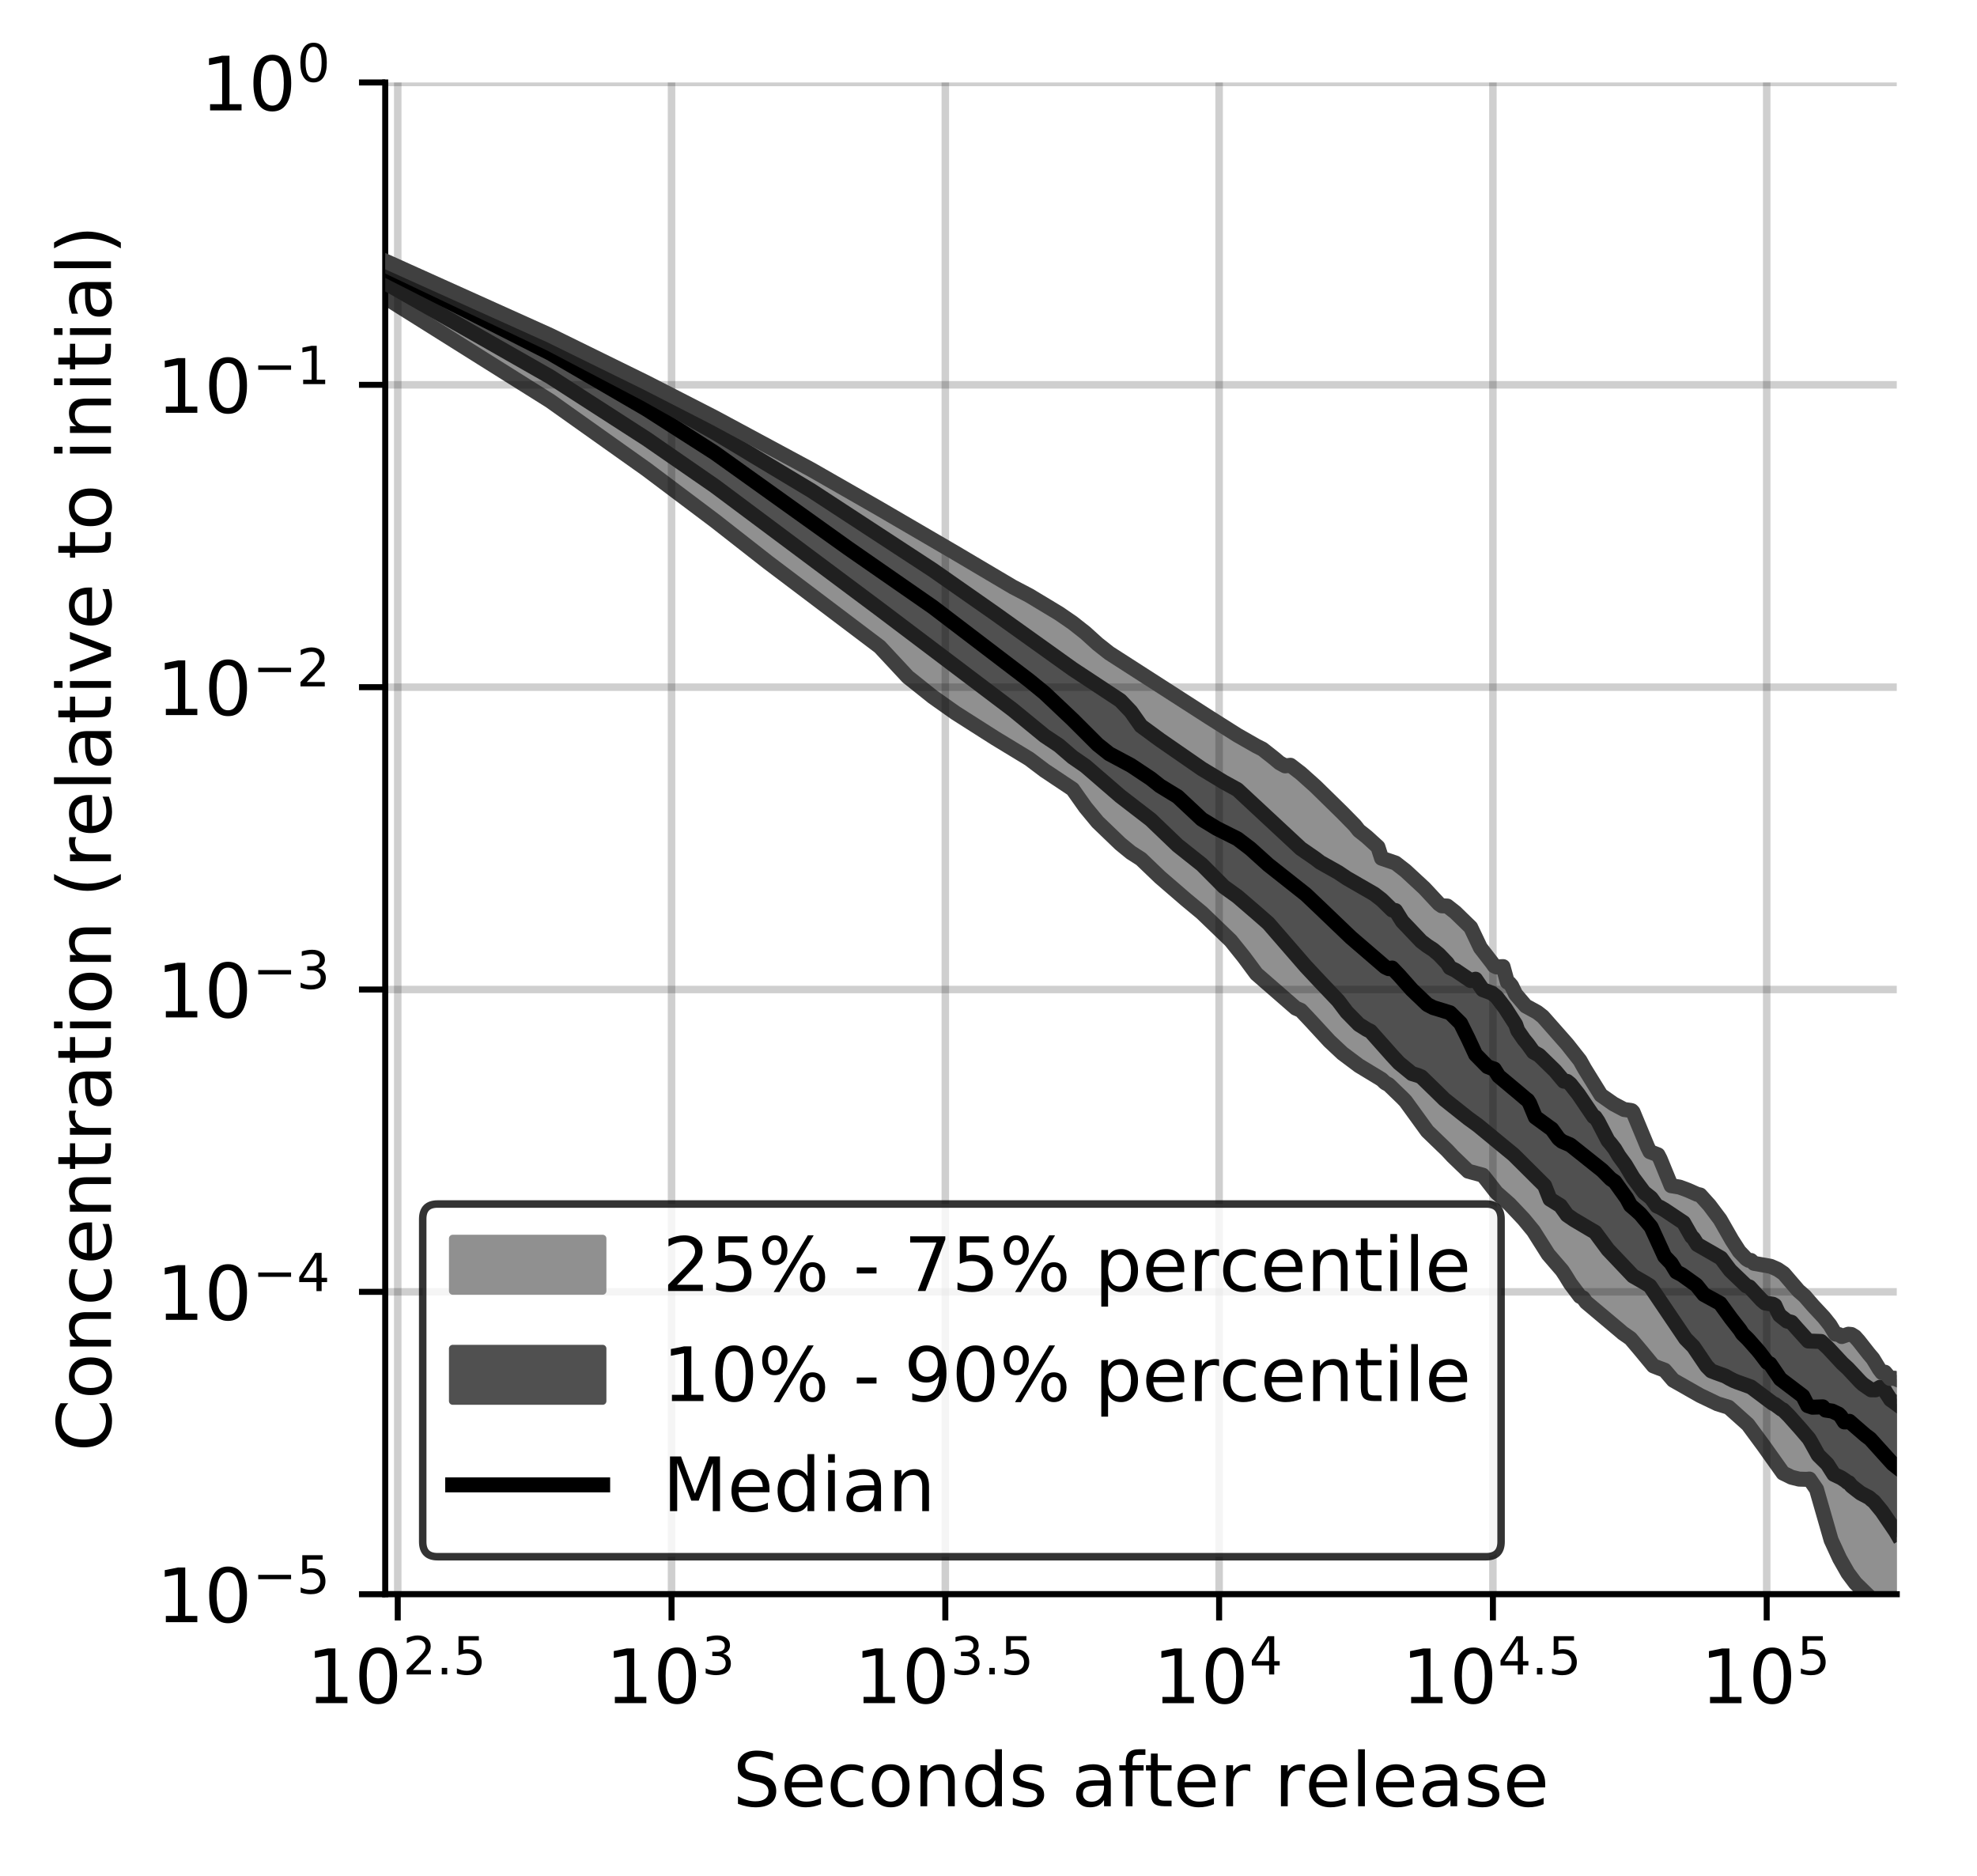 <?xml version="1.0" encoding="utf-8" standalone="no"?>
<!DOCTYPE svg PUBLIC "-//W3C//DTD SVG 1.1//EN"
  "http://www.w3.org/Graphics/SVG/1.1/DTD/svg11.dtd">
<!-- Created with matplotlib (https://matplotlib.org/) -->
<svg height="250.155pt" version="1.1" viewBox="0 0 263.678 250.155" width="263.678pt" xmlns="http://www.w3.org/2000/svg" xmlns:xlink="http://www.w3.org/1999/xlink">
 <defs>
  <style type="text/css">
*{stroke-linecap:butt;stroke-linejoin:round;}
  </style>
 </defs>
 <g id="figure_1">
  <g id="patch_1">
   <path d="M 0 250.155 
L 263.678 250.155 
L 263.678 0 
L 0 0 
z
" style="fill:#ffffff;"/>
  </g>
  <g id="axes_1">
   <g id="patch_2">
    <path d="M 51.378 212.599 
L 252.978 212.599 
L 252.978 10.999 
L 51.378 10.999 
z
" style="fill:#ffffff;"/>
   </g>
   <g id="PolyCollection_1">
    <defs>
     <path d="M 51.378 -215.339 
L 51.378 -210.49 
L 73.363 -196.696 
L 86.223 -187.568 
L 95.348 -180.705 
L 102.426 -175.164 
L 108.208 -170.792 
L 113.098 -167.077 
L 117.333 -163.9 
L 121.069 -159.889 
L 124.41 -157.221 
L 127.433 -155.083 
L 130.193 -153.304 
L 132.732 -151.709 
L 135.082 -150.345 
L 137.271 -148.952 
L 139.318 -147.407 
L 141.241 -146.102 
L 143.054 -144.915 
L 144.768 -142.494 
L 146.395 -140.527 
L 147.943 -138.984 
L 149.418 -137.622 
L 150.828 -136.467 
L 152.178 -135.602 
L 153.473 -134.33 
L 154.717 -133.17 
L 155.914 -132.096 
L 157.067 -131.112 
L 158.18 -130.179 
L 159.256 -129.304 
L 160.296 -128.426 
L 161.303 -127.486 
L 162.279 -126.566 
L 163.226 -125.656 
L 164.145 -124.723 
L 165.038 -123.657 
L 165.908 -122.528 
L 166.753 -121.38 
L 167.577 -120.276 
L 168.38 -119.556 
L 169.163 -118.851 
L 169.928 -118.153 
L 170.674 -117.502 
L 171.403 -116.882 
L 172.116 -116.253 
L 172.813 -115.715 
L 173.495 -115.421 
L 174.163 -114.766 
L 174.817 -114.02 
L 175.458 -113.298 
L 176.086 -112.603 
L 176.702 -111.943 
L 177.306 -111.317 
L 177.899 -110.728 
L 178.481 -110.179 
L 179.052 -109.681 
L 179.614 -109.239 
L 180.165 -108.842 
L 180.708 -108.469 
L 181.241 -108.042 
L 181.765 -107.732 
L 182.281 -107.378 
L 182.788 -107.071 
L 183.288 -106.781 
L 183.779 -106.492 
L 184.264 -106.211 
L 184.741 -105.759 
L 185.21 -105.508 
L 185.674 -105.087 
L 186.13 -104.645 
L 186.58 -104.205 
L 187.023 -103.758 
L 187.461 -103.307 
L 187.892 -102.684 
L 188.318 -102.032 
L 188.738 -101.404 
L 189.153 -100.869 
L 189.562 -100.265 
L 189.966 -99.712 
L 190.365 -99.305 
L 190.759 -98.941 
L 191.148 -98.592 
L 191.533 -98.26 
L 191.913 -97.935 
L 192.288 -97.612 
L 192.659 -97.209 
L 193.026 -96.738 
L 193.388 -96.295 
L 193.747 -95.959 
L 194.101 -95.614 
L 194.451 -95.257 
L 194.798 -94.902 
L 195.141 -94.547 
L 195.48 -94.197 
L 195.816 -93.968 
L 196.148 -93.861 
L 196.477 -93.774 
L 196.802 -93.685 
L 197.124 -93.6 
L 197.443 -93.515 
L 197.758 -93.44 
L 198.071 -93.103 
L 198.38 -92.658 
L 198.687 -92.228 
L 198.99 -91.809 
L 199.291 -91.405 
L 199.589 -91.109 
L 199.884 -90.869 
L 200.176 -90.624 
L 200.466 -90.372 
L 200.753 -90.114 
L 201.037 -89.852 
L 201.319 -89.582 
L 201.599 -89.309 
L 201.876 -89.03 
L 202.15 -88.743 
L 202.422 -88.449 
L 202.692 -88.156 
L 202.96 -87.863 
L 203.226 -87.565 
L 203.489 -87.264 
L 203.75 -86.953 
L 204.009 -86.637 
L 204.266 -86.319 
L 204.52 -85.994 
L 204.773 -85.569 
L 205.024 -85.127 
L 205.273 -84.681 
L 205.519 -84.23 
L 205.764 -83.776 
L 206.007 -83.465 
L 206.249 -83.166 
L 206.488 -82.881 
L 206.725 -82.626 
L 206.961 -82.371 
L 207.195 -82.203 
L 207.428 -81.963 
L 207.658 -81.633 
L 207.887 -81.304 
L 208.115 -81.013 
L 208.341 -80.733 
L 208.565 -80.451 
L 208.787 -80.054 
L 209.008 -79.639 
L 209.228 -79.307 
L 209.446 -78.98 
L 209.662 -78.662 
L 209.877 -78.351 
L 210.091 -78.045 
L 210.303 -77.745 
L 210.514 -77.448 
L 210.723 -77.277 
L 210.931 -77.2 
L 211.138 -77.063 
L 211.343 -76.666 
L 211.547 -76.491 
L 211.75 -76.327 
L 211.951 -76.175 
L 212.151 -76.021 
L 212.35 -75.868 
L 212.548 -75.669 
L 212.744 -75.471 
L 212.939 -75.287 
L 213.133 -75.106 
L 213.326 -74.934 
L 213.518 -74.768 
L 213.708 -74.611 
L 213.898 -74.46 
L 214.086 -74.317 
L 214.273 -74.182 
L 214.459 -74.057 
L 214.644 -73.938 
L 214.828 -73.829 
L 215.011 -73.727 
L 215.192 -73.591 
L 215.373 -73.415 
L 215.553 -73.237 
L 215.731 -73.056 
L 215.909 -72.868 
L 216.086 -72.68 
L 216.262 -72.487 
L 216.436 -72.377 
L 216.61 -72.277 
L 216.783 -72.175 
L 216.955 -72.072 
L 217.126 -71.966 
L 217.296 -71.838 
L 217.465 -71.66 
L 217.633 -71.48 
L 217.801 -71.294 
L 217.967 -71.102 
L 218.133 -70.907 
L 218.298 -70.711 
L 218.462 -70.511 
L 218.625 -70.307 
L 218.787 -70.099 
L 218.948 -69.894 
L 219.109 -69.692 
L 219.269 -69.488 
L 219.428 -69.277 
L 219.586 -69.063 
L 219.743 -68.842 
L 219.9 -68.618 
L 220.056 -68.391 
L 220.211 -68.177 
L 220.365 -68.088 
L 220.519 -68.006 
L 220.672 -67.924 
L 220.824 -67.866 
L 220.975 -67.81 
L 221.126 -67.758 
L 221.276 -67.709 
L 221.425 -67.662 
L 221.574 -67.618 
L 221.721 -67.577 
L 221.869 -67.538 
L 222.015 -67.434 
L 222.161 -67.247 
L 222.306 -67.062 
L 222.451 -66.883 
L 222.594 -66.703 
L 222.738 -66.525 
L 222.88 -66.349 
L 223.022 -66.179 
L 223.163 -66.094 
L 223.304 -66.01 
L 223.444 -65.926 
L 223.584 -65.843 
L 223.722 -65.76 
L 223.861 -65.676 
L 223.998 -65.594 
L 224.135 -65.514 
L 224.272 -65.433 
L 224.407 -65.354 
L 224.543 -65.276 
L 224.677 -65.197 
L 224.811 -65.119 
L 224.945 -65.042 
L 225.078 -64.964 
L 225.21 -64.889 
L 225.342 -64.812 
L 225.474 -64.736 
L 225.604 -64.662 
L 225.735 -64.59 
L 225.864 -64.52 
L 225.994 -64.452 
L 226.122 -64.385 
L 226.25 -64.318 
L 226.378 -64.25 
L 226.505 -64.183 
L 226.632 -64.116 
L 226.758 -64.051 
L 226.884 -63.985 
L 227.009 -63.92 
L 227.133 -63.855 
L 227.257 -63.791 
L 227.381 -63.727 
L 227.504 -63.663 
L 227.627 -63.602 
L 227.749 -63.539 
L 227.871 -63.477 
L 227.992 -63.416 
L 228.113 -63.357 
L 228.233 -63.298 
L 228.353 -63.238 
L 228.473 -63.18 
L 228.592 -63.123 
L 228.71 -63.066 
L 228.829 -63.017 
L 228.946 -62.982 
L 229.063 -62.948 
L 229.18 -62.915 
L 229.297 -62.884 
L 229.413 -62.853 
L 229.528 -62.821 
L 229.643 -62.79 
L 229.758 -62.76 
L 229.872 -62.729 
L 229.986 -62.698 
L 230.1 -62.666 
L 230.213 -62.634 
L 230.325 -62.602 
L 230.438 -62.569 
L 230.55 -62.488 
L 230.661 -62.377 
L 230.772 -62.267 
L 230.883 -62.16 
L 230.993 -62.057 
L 231.103 -61.955 
L 231.213 -61.857 
L 231.322 -61.761 
L 231.431 -61.664 
L 231.539 -61.57 
L 231.647 -61.478 
L 231.755 -61.388 
L 231.862 -61.3 
L 231.969 -61.212 
L 232.076 -61.126 
L 232.182 -61.04 
L 232.288 -60.955 
L 232.394 -60.874 
L 232.499 -60.794 
L 232.604 -60.717 
L 232.708 -60.642 
L 232.812 -60.568 
L 232.916 -60.443 
L 233.02 -60.314 
L 233.123 -60.185 
L 233.226 -60.054 
L 233.328 -59.922 
L 233.43 -59.788 
L 233.532 -59.658 
L 233.633 -59.522 
L 233.735 -59.391 
L 233.835 -59.259 
L 233.936 -59.129 
L 234.036 -58.997 
L 234.136 -58.863 
L 234.236 -58.731 
L 234.335 -58.596 
L 234.434 -58.457 
L 234.533 -58.32 
L 234.631 -58.181 
L 234.729 -58.044 
L 234.827 -57.904 
L 234.924 -57.767 
L 235.021 -57.629 
L 235.118 -57.491 
L 235.215 -57.351 
L 235.311 -57.21 
L 235.407 -57.071 
L 235.503 -56.929 
L 235.598 -56.791 
L 235.693 -56.653 
L 235.788 -56.518 
L 235.882 -56.382 
L 235.977 -56.247 
L 236.071 -56.114 
L 236.164 -55.982 
L 236.258 -55.85 
L 236.351 -55.717 
L 236.444 -55.585 
L 236.536 -55.454 
L 236.629 -55.323 
L 236.721 -55.191 
L 236.813 -55.06 
L 236.904 -54.928 
L 236.995 -54.797 
L 237.087 -54.665 
L 237.177 -54.534 
L 237.268 -54.405 
L 237.358 -54.276 
L 237.448 -54.146 
L 237.538 -54.017 
L 237.627 -53.885 
L 237.716 -53.766 
L 237.805 -53.712 
L 237.894 -53.66 
L 237.983 -53.609 
L 238.071 -53.559 
L 238.159 -53.51 
L 238.246 -53.463 
L 238.334 -53.417 
L 238.421 -53.373 
L 238.508 -53.333 
L 238.595 -53.294 
L 238.682 -53.257 
L 238.768 -53.222 
L 238.854 -53.189 
L 238.94 -53.156 
L 239.025 -53.125 
L 239.111 -53.096 
L 239.196 -53.07 
L 239.281 -53.044 
L 239.366 -53.021 
L 239.45 -52.999 
L 239.534 -52.98 
L 239.618 -52.962 
L 239.702 -52.946 
L 239.786 -52.931 
L 239.869 -52.917 
L 239.952 -52.904 
L 240.035 -52.893 
L 240.118 -52.882 
L 240.2 -52.872 
L 240.283 -52.866 
L 240.365 -52.86 
L 240.446 -52.857 
L 240.528 -52.856 
L 240.61 -52.856 
L 240.691 -52.859 
L 240.772 -52.863 
L 240.853 -52.869 
L 240.933 -52.875 
L 241.014 -52.883 
L 241.094 -52.892 
L 241.174 -52.902 
L 241.254 -52.912 
L 241.333 -52.913 
L 241.413 -52.81 
L 241.492 -52.705 
L 241.571 -52.598 
L 241.65 -52.494 
L 241.728 -52.388 
L 241.807 -52.282 
L 241.885 -52.178 
L 241.963 -52.071 
L 242.041 -51.966 
L 242.118 -51.86 
L 242.196 -51.755 
L 242.273 -51.551 
L 242.35 -51.268 
L 242.427 -50.98 
L 242.504 -50.687 
L 242.58 -50.392 
L 242.657 -50.094 
L 242.733 -49.796 
L 242.809 -49.496 
L 242.884 -49.196 
L 242.96 -48.894 
L 243.035 -48.593 
L 243.111 -48.3 
L 243.186 -48.012 
L 243.261 -47.731 
L 243.335 -47.457 
L 243.41 -47.188 
L 243.484 -46.93 
L 243.559 -46.683 
L 243.633 -46.442 
L 243.706 -46.211 
L 243.78 -45.985 
L 243.854 -45.763 
L 243.927 -45.549 
L 244 -45.345 
L 244.073 -45.15 
L 244.146 -44.964 
L 244.219 -44.783 
L 244.291 -44.608 
L 244.363 -44.437 
L 244.436 -44.268 
L 244.508 -44.104 
L 244.579 -43.943 
L 244.651 -43.783 
L 244.723 -43.625 
L 244.794 -43.468 
L 244.865 -43.316 
L 244.936 -43.166 
L 245.007 -43.018 
L 245.078 -42.872 
L 245.148 -42.73 
L 245.219 -42.588 
L 245.289 -42.448 
L 245.359 -42.308 
L 245.429 -42.17 
L 245.499 -42.035 
L 245.568 -41.902 
L 245.638 -41.771 
L 245.707 -41.642 
L 245.776 -41.516 
L 245.845 -41.392 
L 245.914 -41.269 
L 245.983 -41.15 
L 246.052 -41.033 
L 246.12 -40.917 
L 246.188 -40.804 
L 246.256 -40.694 
L 246.324 -40.585 
L 246.392 -40.478 
L 246.46 -40.375 
L 246.528 -40.272 
L 246.595 -40.171 
L 246.662 -40.073 
L 246.729 -39.976 
L 246.796 -39.88 
L 246.863 -39.787 
L 246.93 -39.696 
L 246.996 -39.605 
L 247.063 -39.515 
L 247.129 -39.427 
L 247.195 -39.339 
L 247.261 -39.253 
L 247.327 -39.169 
L 247.393 -39.098 
L 247.459 -39.036 
L 247.524 -38.977 
L 247.589 -38.917 
L 247.655 -38.859 
L 247.72 -38.804 
L 247.785 -38.748 
L 247.849 -38.694 
L 247.914 -38.64 
L 247.979 -38.586 
L 248.043 -38.535 
L 248.107 -38.482 
L 248.171 -38.429 
L 248.235 -38.37 
L 248.299 -38.315 
L 248.363 -38.262 
L 248.427 -38.204 
L 248.49 -38.144 
L 248.553 -38.083 
L 248.617 -38.022 
L 248.68 -37.953 
L 248.743 -37.885 
L 248.806 -37.814 
L 248.868 -37.743 
L 248.931 -37.672 
L 248.994 -37.598 
L 249.056 -37.521 
L 249.118 -37.444 
L 249.18 -37.37 
L 249.242 -37.292 
L 249.304 -37.215 
L 249.366 -37.138 
L 249.428 -37.059 
L 249.489 -36.982 
L 249.551 -36.903 
L 249.612 -36.826 
L 249.673 -36.775 
L 249.734 -36.736 
L 249.795 -36.699 
L 249.856 -36.665 
L 249.917 -36.632 
L 249.977 -36.601 
L 250.038 -36.572 
L 250.098 -36.544 
L 250.158 -36.518 
L 250.218 -36.494 
L 250.278 -36.471 
L 250.338 -36.45 
L 250.398 -36.431 
L 250.458 -36.414 
L 250.517 -36.399 
L 250.577 -36.385 
L 250.636 -36.372 
L 250.695 -36.359 
L 250.754 -36.347 
L 250.813 -36.336 
L 250.872 -36.327 
L 250.931 -36.318 
L 250.99 -36.31 
L 251.048 -36.303 
L 251.107 -36.296 
L 251.165 -36.29 
L 251.223 -36.285 
L 251.282 -36.28 
L 251.34 -36.276 
L 251.398 -36.272 
L 251.455 -36.268 
L 251.513 -36.266 
L 251.571 -36.264 
L 251.628 -36.263 
L 251.686 -36.262 
L 251.743 -36.259 
L 251.8 -36.257 
L 251.857 -36.254 
L 251.914 -36.252 
L 251.971 -36.249 
L 252.028 -36.247 
L 252.085 -36.244 
L 252.141 -36.239 
L 252.198 -36.234 
L 252.254 -36.229 
L 252.31 -36.222 
L 252.367 -36.215 
L 252.423 -36.206 
L 252.479 -36.197 
L 252.535 -36.148 
L 252.59 -36.066 
L 252.646 -35.983 
L 252.702 -35.901 
L 252.757 -35.819 
L 252.812 -35.736 
L 252.868 -35.653 
L 252.923 -35.57 
L 252.978 -35.487 
L 252.978 -66.218 
L 252.978 -66.218 
L 252.923 -66.255 
L 252.868 -66.284 
L 252.812 -66.309 
L 252.757 -66.333 
L 252.702 -66.352 
L 252.646 -66.365 
L 252.59 -66.379 
L 252.535 -66.387 
L 252.479 -66.391 
L 252.423 -66.392 
L 252.367 -66.387 
L 252.31 -66.379 
L 252.254 -66.368 
L 252.198 -66.354 
L 252.141 -66.34 
L 252.085 -66.325 
L 252.028 -66.363 
L 251.971 -66.429 
L 251.914 -66.496 
L 251.857 -66.566 
L 251.8 -66.636 
L 251.743 -66.708 
L 251.686 -66.779 
L 251.628 -66.853 
L 251.571 -66.929 
L 251.513 -67.006 
L 251.455 -67.084 
L 251.398 -67.164 
L 251.34 -67.242 
L 251.282 -67.313 
L 251.223 -67.295 
L 251.165 -67.247 
L 251.107 -67.196 
L 251.048 -67.143 
L 250.99 -67.12 
L 250.931 -67.194 
L 250.872 -67.264 
L 250.813 -67.333 
L 250.754 -67.401 
L 250.695 -67.478 
L 250.636 -67.59 
L 250.577 -67.703 
L 250.517 -67.812 
L 250.458 -67.92 
L 250.398 -68.028 
L 250.338 -68.133 
L 250.278 -68.235 
L 250.218 -68.334 
L 250.158 -68.431 
L 250.098 -68.527 
L 250.038 -68.621 
L 249.977 -68.711 
L 249.917 -68.798 
L 249.856 -68.887 
L 249.795 -68.973 
L 249.734 -69.059 
L 249.673 -69.141 
L 249.612 -69.22 
L 249.551 -69.293 
L 249.489 -69.369 
L 249.428 -69.439 
L 249.366 -69.506 
L 249.304 -69.57 
L 249.242 -69.629 
L 249.18 -69.683 
L 249.118 -69.738 
L 249.056 -69.79 
L 248.994 -69.84 
L 248.931 -69.892 
L 248.868 -69.944 
L 248.806 -69.999 
L 248.743 -70.094 
L 248.68 -70.19 
L 248.617 -70.286 
L 248.553 -70.384 
L 248.49 -70.479 
L 248.427 -70.574 
L 248.363 -70.668 
L 248.299 -70.764 
L 248.235 -70.857 
L 248.171 -70.95 
L 248.107 -71.041 
L 248.043 -71.134 
L 247.979 -71.229 
L 247.914 -71.32 
L 247.849 -71.409 
L 247.785 -71.493 
L 247.72 -71.573 
L 247.655 -71.645 
L 247.589 -71.716 
L 247.524 -71.784 
L 247.459 -71.847 
L 247.393 -71.906 
L 247.327 -71.962 
L 247.261 -72.011 
L 247.195 -72.056 
L 247.129 -72.098 
L 247.063 -72.134 
L 246.996 -72.165 
L 246.93 -72.19 
L 246.863 -72.209 
L 246.796 -72.225 
L 246.729 -72.234 
L 246.662 -72.238 
L 246.595 -72.238 
L 246.528 -72.23 
L 246.46 -72.22 
L 246.392 -72.205 
L 246.324 -72.187 
L 246.256 -72.168 
L 246.188 -72.146 
L 246.12 -72.122 
L 246.052 -72.098 
L 245.983 -72.073 
L 245.914 -72.046 
L 245.845 -72.016 
L 245.776 -71.983 
L 245.707 -71.951 
L 245.638 -71.919 
L 245.568 -71.89 
L 245.499 -71.959 
L 245.429 -72.029 
L 245.359 -72.099 
L 245.289 -72.173 
L 245.219 -72.246 
L 245.148 -72.257 
L 245.078 -72.254 
L 245.007 -72.25 
L 244.936 -72.248 
L 244.865 -72.248 
L 244.794 -72.246 
L 244.723 -72.249 
L 244.651 -72.322 
L 244.579 -72.447 
L 244.508 -72.59 
L 244.436 -72.736 
L 244.363 -72.881 
L 244.291 -73.026 
L 244.219 -73.168 
L 244.146 -73.31 
L 244.073 -73.451 
L 244 -73.592 
L 243.927 -73.735 
L 243.854 -73.82 
L 243.78 -73.902 
L 243.706 -73.984 
L 243.633 -74.068 
L 243.559 -74.148 
L 243.484 -74.228 
L 243.41 -74.309 
L 243.335 -74.389 
L 243.261 -74.468 
L 243.186 -74.546 
L 243.111 -74.627 
L 243.035 -74.707 
L 242.96 -74.784 
L 242.884 -74.86 
L 242.809 -74.938 
L 242.733 -75.016 
L 242.657 -75.095 
L 242.58 -75.173 
L 242.504 -75.251 
L 242.427 -75.331 
L 242.35 -75.416 
L 242.273 -75.498 
L 242.196 -75.583 
L 242.118 -75.667 
L 242.041 -75.755 
L 241.963 -75.845 
L 241.885 -75.936 
L 241.807 -76.029 
L 241.728 -76.122 
L 241.65 -76.218 
L 241.571 -76.316 
L 241.492 -76.414 
L 241.413 -76.513 
L 241.333 -76.613 
L 241.254 -76.71 
L 241.174 -76.797 
L 241.094 -76.888 
L 241.014 -76.974 
L 240.933 -77.061 
L 240.853 -77.147 
L 240.772 -77.233 
L 240.691 -77.316 
L 240.61 -77.396 
L 240.528 -77.475 
L 240.446 -77.552 
L 240.365 -77.629 
L 240.283 -77.703 
L 240.2 -77.775 
L 240.118 -77.844 
L 240.035 -77.91 
L 239.952 -77.972 
L 239.869 -78.031 
L 239.786 -78.087 
L 239.702 -78.143 
L 239.618 -78.193 
L 239.534 -78.242 
L 239.45 -78.293 
L 239.366 -78.339 
L 239.281 -78.437 
L 239.196 -78.565 
L 239.111 -78.689 
L 239.025 -78.811 
L 238.94 -78.931 
L 238.854 -79.057 
L 238.768 -79.177 
L 238.682 -79.294 
L 238.595 -79.412 
L 238.508 -79.529 
L 238.421 -79.645 
L 238.334 -79.763 
L 238.246 -79.877 
L 238.159 -79.994 
L 238.071 -80.109 
L 237.983 -80.221 
L 237.894 -80.33 
L 237.805 -80.438 
L 237.716 -80.545 
L 237.627 -80.603 
L 237.538 -80.645 
L 237.448 -80.69 
L 237.358 -80.737 
L 237.268 -80.782 
L 237.177 -80.83 
L 237.087 -80.878 
L 236.995 -80.927 
L 236.904 -80.977 
L 236.813 -81.024 
L 236.721 -81.068 
L 236.629 -81.11 
L 236.536 -81.149 
L 236.444 -81.188 
L 236.351 -81.222 
L 236.258 -81.253 
L 236.164 -81.283 
L 236.071 -81.31 
L 235.977 -81.334 
L 235.882 -81.355 
L 235.788 -81.373 
L 235.693 -81.394 
L 235.598 -81.411 
L 235.503 -81.428 
L 235.407 -81.446 
L 235.311 -81.459 
L 235.215 -81.474 
L 235.118 -81.488 
L 235.021 -81.499 
L 234.924 -81.512 
L 234.827 -81.523 
L 234.729 -81.529 
L 234.631 -81.536 
L 234.533 -81.546 
L 234.434 -81.561 
L 234.335 -81.577 
L 234.236 -81.6 
L 234.136 -81.623 
L 234.036 -81.65 
L 233.936 -81.679 
L 233.835 -81.719 
L 233.735 -81.831 
L 233.633 -81.942 
L 233.532 -82.064 
L 233.43 -82.099 
L 233.328 -82.092 
L 233.226 -82.086 
L 233.123 -82.1 
L 233.02 -82.183 
L 232.916 -82.27 
L 232.812 -82.358 
L 232.708 -82.456 
L 232.604 -82.558 
L 232.499 -82.662 
L 232.394 -82.774 
L 232.288 -82.886 
L 232.182 -83.007 
L 232.076 -83.135 
L 231.969 -83.263 
L 231.862 -83.397 
L 231.755 -83.544 
L 231.647 -83.702 
L 231.539 -83.867 
L 231.431 -84.036 
L 231.322 -84.211 
L 231.213 -84.394 
L 231.103 -84.581 
L 230.993 -84.775 
L 230.883 -84.973 
L 230.772 -85.172 
L 230.661 -85.371 
L 230.55 -85.567 
L 230.438 -85.769 
L 230.325 -85.969 
L 230.213 -86.171 
L 230.1 -86.369 
L 229.986 -86.566 
L 229.872 -86.763 
L 229.758 -86.959 
L 229.643 -87.157 
L 229.528 -87.349 
L 229.413 -87.536 
L 229.297 -87.721 
L 229.18 -87.901 
L 229.063 -88.08 
L 228.946 -88.251 
L 228.829 -88.419 
L 228.71 -88.579 
L 228.592 -88.741 
L 228.473 -88.882 
L 228.353 -89.02 
L 228.233 -89.152 
L 228.113 -89.28 
L 227.992 -89.427 
L 227.871 -89.574 
L 227.749 -89.719 
L 227.627 -89.863 
L 227.504 -90.001 
L 227.381 -90.138 
L 227.257 -90.274 
L 227.133 -90.409 
L 227.009 -90.54 
L 226.884 -90.671 
L 226.758 -90.796 
L 226.632 -90.868 
L 226.505 -90.873 
L 226.378 -90.879 
L 226.25 -90.845 
L 226.122 -90.845 
L 225.994 -90.91 
L 225.864 -90.93 
L 225.735 -91.065 
L 225.604 -91.154 
L 225.474 -91.233 
L 225.342 -91.311 
L 225.21 -91.383 
L 225.078 -91.453 
L 224.945 -91.514 
L 224.811 -91.57 
L 224.677 -91.626 
L 224.543 -91.677 
L 224.407 -91.726 
L 224.272 -91.772 
L 224.135 -91.814 
L 223.998 -91.852 
L 223.861 -91.883 
L 223.722 -91.915 
L 223.584 -91.943 
L 223.444 -91.967 
L 223.304 -91.991 
L 223.163 -92.011 
L 223.022 -92.024 
L 222.88 -92.036 
L 222.738 -92.169 
L 222.594 -92.54 
L 222.451 -92.905 
L 222.306 -93.287 
L 222.161 -93.672 
L 222.015 -94.055 
L 221.869 -94.44 
L 221.721 -94.818 
L 221.574 -95.201 
L 221.425 -95.581 
L 221.276 -95.958 
L 221.126 -96.156 
L 220.975 -96.236 
L 220.824 -96.307 
L 220.672 -96.366 
L 220.519 -96.42 
L 220.365 -96.472 
L 220.211 -96.519 
L 220.056 -96.563 
L 219.9 -96.784 
L 219.743 -97.19 
L 219.586 -97.593 
L 219.428 -97.997 
L 219.269 -98.403 
L 219.109 -98.793 
L 218.948 -99.182 
L 218.787 -99.565 
L 218.625 -99.951 
L 218.462 -100.332 
L 218.298 -100.716 
L 218.133 -101.102 
L 217.967 -101.487 
L 217.801 -101.866 
L 217.633 -102.036 
L 217.465 -102.077 
L 217.296 -102.121 
L 217.126 -102.15 
L 216.955 -102.171 
L 216.783 -102.192 
L 216.61 -102.195 
L 216.436 -102.192 
L 216.262 -102.184 
L 216.086 -102.49 
L 215.909 -102.569 
L 215.731 -102.653 
L 215.553 -102.739 
L 215.373 -102.838 
L 215.192 -102.946 
L 215.011 -103.057 
L 214.828 -103.171 
L 214.644 -103.293 
L 214.459 -103.421 
L 214.273 -103.551 
L 214.086 -103.689 
L 213.898 -103.824 
L 213.708 -103.971 
L 213.518 -104.119 
L 213.326 -104.269 
L 213.133 -104.448 
L 212.939 -104.861 
L 212.744 -105.26 
L 212.548 -105.648 
L 212.35 -106.006 
L 212.151 -106.34 
L 211.951 -106.66 
L 211.75 -106.967 
L 211.547 -107.291 
L 211.343 -107.633 
L 211.138 -107.955 
L 210.931 -108.289 
L 210.723 -108.741 
L 210.514 -109.181 
L 210.303 -109.353 
L 210.091 -109.616 
L 209.877 -109.876 
L 209.662 -110.134 
L 209.446 -110.391 
L 209.228 -110.651 
L 209.008 -110.913 
L 208.787 -111.176 
L 208.565 -111.434 
L 208.341 -111.693 
L 208.115 -111.953 
L 207.887 -112.214 
L 207.658 -112.483 
L 207.428 -112.739 
L 207.195 -112.998 
L 206.961 -113.254 
L 206.725 -113.518 
L 206.488 -113.784 
L 206.249 -114.054 
L 206.007 -114.324 
L 205.764 -114.588 
L 205.519 -114.801 
L 205.273 -114.991 
L 205.024 -115.16 
L 204.773 -115.32 
L 204.52 -115.475 
L 204.266 -115.614 
L 204.009 -115.752 
L 203.75 -115.872 
L 203.489 -116 
L 203.226 -116.174 
L 202.96 -116.537 
L 202.692 -116.89 
L 202.422 -117.24 
L 202.15 -117.567 
L 201.876 -118.098 
L 201.599 -118.706 
L 201.319 -119.04 
L 201.037 -119.184 
L 200.753 -120.354 
L 200.466 -121.252 
L 200.176 -121.227 
L 199.884 -121.218 
L 199.589 -121.209 
L 199.291 -121.348 
L 198.99 -121.771 
L 198.687 -122.193 
L 198.38 -122.605 
L 198.071 -123.004 
L 197.758 -123.398 
L 197.443 -123.772 
L 197.124 -124.411 
L 196.802 -125.102 
L 196.477 -125.801 
L 196.148 -126.494 
L 195.816 -126.894 
L 195.48 -127.19 
L 195.141 -127.505 
L 194.798 -127.823 
L 194.451 -128.153 
L 194.101 -128.483 
L 193.747 -128.773 
L 193.388 -129.07 
L 193.026 -129.327 
L 192.659 -129.349 
L 192.288 -129.36 
L 191.913 -129.623 
L 191.533 -130.007 
L 191.148 -130.412 
L 190.759 -130.825 
L 190.365 -131.257 
L 189.966 -131.711 
L 189.562 -132.172 
L 189.153 -132.551 
L 188.738 -132.902 
L 188.318 -133.272 
L 187.892 -133.649 
L 187.461 -134.03 
L 187.023 -134.385 
L 186.58 -134.755 
L 186.13 -135.064 
L 185.674 -135.216 
L 185.21 -135.366 
L 184.741 -135.532 
L 184.264 -135.703 
L 183.779 -137.208 
L 183.288 -137.693 
L 182.788 -138.136 
L 182.281 -138.571 
L 181.765 -139.023 
L 181.241 -139.396 
L 180.708 -140.074 
L 180.165 -140.64 
L 179.614 -141.202 
L 179.052 -141.76 
L 178.481 -142.312 
L 177.899 -142.883 
L 177.306 -143.445 
L 176.702 -144.023 
L 176.086 -144.638 
L 175.458 -145.281 
L 174.817 -145.886 
L 174.163 -146.461 
L 173.495 -147.038 
L 172.813 -147.616 
L 172.116 -148.099 
L 171.403 -148.021 
L 170.674 -148.415 
L 169.928 -149.039 
L 169.163 -149.678 
L 168.38 -150.259 
L 167.577 -150.662 
L 166.753 -151.114 
L 165.908 -151.596 
L 165.038 -152.112 
L 164.145 -152.643 
L 163.226 -153.223 
L 162.279 -153.832 
L 161.303 -154.471 
L 160.296 -155.13 
L 159.256 -155.794 
L 158.18 -156.482 
L 157.067 -157.197 
L 155.914 -157.936 
L 154.717 -158.707 
L 153.473 -159.506 
L 152.178 -160.327 
L 150.828 -161.216 
L 149.418 -162.123 
L 147.943 -163.058 
L 146.395 -164.28 
L 144.768 -165.754 
L 143.054 -167.104 
L 141.241 -168.348 
L 139.318 -169.54 
L 137.271 -170.74 
L 135.082 -171.885 
L 132.732 -173.246 
L 130.193 -174.781 
L 127.433 -176.411 
L 124.41 -178.142 
L 121.069 -180.079 
L 117.333 -182.303 
L 113.098 -184.748 
L 108.208 -187.527 
L 102.426 -190.643 
L 95.348 -194.45 
L 86.223 -199.127 
L 73.363 -205.44 
L 51.378 -215.339 
z
" id="m769283bdca" style="stroke:#909090;"/>
    </defs>
    <g clip-path="url(#p67250365a2)">
     <use style="fill:#909090;stroke:#909090;" x="0" xlink:href="#m769283bdca" y="250.155"/>
    </g>
   </g>
   <g id="PolyCollection_2">
    <defs>
     <path d="M 51.378 -214.782 
L 51.378 -212.445 
L 73.363 -199.92 
L 86.223 -191.638 
L 95.348 -185.329 
L 102.426 -180.083 
L 108.208 -175.736 
L 113.098 -172.085 
L 117.333 -168.913 
L 121.069 -166.099 
L 124.41 -163.58 
L 127.433 -161.329 
L 130.193 -159.302 
L 132.732 -157.382 
L 135.082 -155.499 
L 137.271 -153.687 
L 139.318 -152.027 
L 141.241 -150.742 
L 143.054 -149.182 
L 144.768 -147.999 
L 146.395 -146.567 
L 147.943 -145.233 
L 149.418 -143.982 
L 150.828 -142.908 
L 152.178 -141.943 
L 153.473 -140.858 
L 154.717 -139.622 
L 155.914 -138.415 
L 157.067 -137.416 
L 158.18 -136.517 
L 159.256 -135.64 
L 160.296 -134.852 
L 161.303 -133.795 
L 162.279 -132.861 
L 163.226 -131.908 
L 164.145 -131.272 
L 165.038 -130.602 
L 165.908 -129.811 
L 166.753 -129.097 
L 167.577 -128.417 
L 168.38 -127.771 
L 169.163 -127.029 
L 169.928 -126.123 
L 170.674 -125.216 
L 171.403 -124.304 
L 172.116 -123.475 
L 172.813 -122.709 
L 173.495 -121.965 
L 174.163 -121.27 
L 174.817 -120.533 
L 175.458 -119.85 
L 176.086 -119.214 
L 176.702 -118.574 
L 177.306 -117.941 
L 177.899 -117.309 
L 178.481 -116.696 
L 179.052 -115.905 
L 179.614 -115.194 
L 180.165 -114.598 
L 180.708 -114.03 
L 181.241 -113.533 
L 181.765 -113.133 
L 182.281 -112.876 
L 182.788 -112.629 
L 183.288 -112.09 
L 183.779 -111.433 
L 184.264 -110.903 
L 184.741 -110.417 
L 185.21 -109.931 
L 185.674 -109.383 
L 186.13 -108.817 
L 186.58 -108.406 
L 187.023 -108.027 
L 187.461 -107.671 
L 187.892 -107.326 
L 188.318 -106.981 
L 188.738 -106.794 
L 189.153 -106.727 
L 189.562 -106.552 
L 189.966 -106.189 
L 190.365 -105.83 
L 190.759 -105.476 
L 191.148 -105.13 
L 191.533 -104.638 
L 191.913 -104.208 
L 192.288 -103.847 
L 192.659 -103.531 
L 193.026 -103.226 
L 193.388 -102.928 
L 193.747 -102.635 
L 194.101 -102.351 
L 194.451 -102.074 
L 194.798 -101.799 
L 195.141 -101.523 
L 195.48 -101.27 
L 195.816 -101.023 
L 196.148 -100.809 
L 196.477 -100.596 
L 196.802 -100.331 
L 197.124 -100.072 
L 197.443 -99.816 
L 197.758 -99.559 
L 198.071 -99.308 
L 198.38 -99.053 
L 198.687 -98.8 
L 198.99 -98.562 
L 199.291 -98.328 
L 199.589 -98.089 
L 199.884 -97.852 
L 200.176 -97.617 
L 200.466 -97.389 
L 200.753 -97.158 
L 201.037 -96.929 
L 201.319 -96.715 
L 201.599 -96.434 
L 201.876 -96.161 
L 202.15 -95.889 
L 202.422 -95.612 
L 202.692 -95.332 
L 202.96 -95.042 
L 203.226 -94.765 
L 203.489 -94.495 
L 203.75 -94.24 
L 204.009 -93.995 
L 204.266 -93.755 
L 204.52 -93.525 
L 204.773 -93.3 
L 205.024 -93.079 
L 205.273 -92.864 
L 205.519 -92.656 
L 205.764 -92.452 
L 206.007 -92.05 
L 206.249 -91.343 
L 206.488 -90.616 
L 206.725 -90.232 
L 206.961 -90.076 
L 207.195 -89.934 
L 207.428 -89.805 
L 207.658 -89.675 
L 207.887 -89.55 
L 208.115 -89.371 
L 208.341 -89.02 
L 208.565 -88.661 
L 208.787 -88.33 
L 209.008 -88.126 
L 209.228 -87.945 
L 209.446 -87.805 
L 209.662 -87.664 
L 209.877 -87.527 
L 210.091 -87.388 
L 210.303 -87.243 
L 210.514 -87.106 
L 210.723 -86.966 
L 210.931 -86.852 
L 211.138 -86.74 
L 211.343 -86.626 
L 211.547 -86.514 
L 211.75 -86.402 
L 211.951 -86.296 
L 212.151 -86.192 
L 212.35 -86.092 
L 212.548 -85.997 
L 212.744 -85.832 
L 212.939 -85.552 
L 213.133 -85.273 
L 213.326 -84.994 
L 213.518 -84.715 
L 213.708 -84.434 
L 213.898 -84.179 
L 214.086 -83.952 
L 214.273 -83.733 
L 214.459 -83.513 
L 214.644 -83.312 
L 214.828 -83.142 
L 215.011 -82.971 
L 215.192 -82.773 
L 215.373 -82.531 
L 215.553 -82.288 
L 215.731 -82.059 
L 215.909 -81.857 
L 216.086 -81.654 
L 216.262 -81.453 
L 216.436 -81.258 
L 216.61 -81.064 
L 216.783 -80.874 
L 216.955 -80.687 
L 217.126 -80.503 
L 217.296 -80.355 
L 217.465 -80.229 
L 217.633 -80.106 
L 217.801 -79.991 
L 217.967 -79.883 
L 218.133 -79.778 
L 218.298 -79.677 
L 218.462 -79.578 
L 218.625 -79.484 
L 218.787 -79.392 
L 218.948 -79.304 
L 219.109 -79.22 
L 219.269 -79.139 
L 219.428 -79.058 
L 219.586 -78.98 
L 219.743 -78.908 
L 219.9 -78.836 
L 220.056 -78.664 
L 220.211 -78.428 
L 220.365 -78.192 
L 220.519 -77.955 
L 220.672 -77.72 
L 220.824 -77.474 
L 220.975 -77.234 
L 221.126 -76.999 
L 221.276 -76.768 
L 221.425 -76.544 
L 221.574 -76.313 
L 221.721 -76.083 
L 221.869 -75.856 
L 222.015 -75.632 
L 222.161 -75.406 
L 222.306 -75.182 
L 222.451 -74.984 
L 222.594 -74.827 
L 222.738 -74.604 
L 222.88 -74.381 
L 223.022 -74.159 
L 223.163 -73.942 
L 223.304 -73.726 
L 223.444 -73.511 
L 223.584 -73.295 
L 223.722 -73.08 
L 223.861 -72.868 
L 223.998 -72.658 
L 224.135 -72.463 
L 224.272 -72.279 
L 224.407 -72.098 
L 224.543 -71.918 
L 224.677 -71.753 
L 224.811 -71.629 
L 224.945 -71.51 
L 225.078 -71.39 
L 225.21 -71.274 
L 225.342 -71.158 
L 225.474 -71.046 
L 225.604 -70.938 
L 225.735 -70.77 
L 225.864 -70.566 
L 225.994 -70.362 
L 226.122 -70.158 
L 226.25 -69.952 
L 226.378 -69.748 
L 226.505 -69.556 
L 226.632 -69.369 
L 226.758 -69.185 
L 226.884 -69 
L 227.009 -68.816 
L 227.133 -68.639 
L 227.257 -68.464 
L 227.381 -68.294 
L 227.504 -68.125 
L 227.627 -67.96 
L 227.749 -67.8 
L 227.871 -67.682 
L 227.992 -67.571 
L 228.113 -67.477 
L 228.233 -67.343 
L 228.353 -67.277 
L 228.473 -67.253 
L 228.592 -67.2 
L 228.71 -67.145 
L 228.829 -67.112 
L 228.946 -67.08 
L 229.063 -67.048 
L 229.18 -67.02 
L 229.297 -66.99 
L 229.413 -66.944 
L 229.528 -66.894 
L 229.643 -66.844 
L 229.758 -66.793 
L 229.872 -66.746 
L 229.986 -66.698 
L 230.1 -66.651 
L 230.213 -66.61 
L 230.325 -66.568 
L 230.438 -66.497 
L 230.55 -66.413 
L 230.661 -66.331 
L 230.772 -66.251 
L 230.883 -66.176 
L 230.993 -66.115 
L 231.103 -66.074 
L 231.213 -66.05 
L 231.322 -66.028 
L 231.431 -66.004 
L 231.539 -65.94 
L 231.647 -65.87 
L 231.755 -65.82 
L 231.862 -65.77 
L 231.969 -65.722 
L 232.076 -65.672 
L 232.182 -65.625 
L 232.288 -65.599 
L 232.394 -65.572 
L 232.499 -65.546 
L 232.604 -65.519 
L 232.708 -65.493 
L 232.812 -65.467 
L 232.916 -65.44 
L 233.02 -65.414 
L 233.123 -65.387 
L 233.226 -65.358 
L 233.328 -65.326 
L 233.43 -65.27 
L 233.532 -65.189 
L 233.633 -65.109 
L 233.735 -65.024 
L 233.835 -64.937 
L 233.936 -64.849 
L 234.036 -64.758 
L 234.136 -64.663 
L 234.236 -64.59 
L 234.335 -64.513 
L 234.434 -64.437 
L 234.533 -64.355 
L 234.631 -64.271 
L 234.729 -64.185 
L 234.827 -64.095 
L 234.924 -64.008 
L 235.021 -63.921 
L 235.118 -63.838 
L 235.215 -63.755 
L 235.311 -63.672 
L 235.407 -63.591 
L 235.503 -63.513 
L 235.598 -63.433 
L 235.693 -63.358 
L 235.788 -63.283 
L 235.882 -63.212 
L 235.977 -63.161 
L 236.071 -63.121 
L 236.164 -63.085 
L 236.258 -63.053 
L 236.351 -63.026 
L 236.444 -63.003 
L 236.536 -62.982 
L 236.629 -62.955 
L 236.721 -62.877 
L 236.813 -62.799 
L 236.904 -62.72 
L 236.995 -62.639 
L 237.087 -62.559 
L 237.177 -62.481 
L 237.268 -62.403 
L 237.358 -62.324 
L 237.448 -62.26 
L 237.538 -62.233 
L 237.627 -62.206 
L 237.716 -62.201 
L 237.805 -62.141 
L 237.894 -62.035 
L 237.983 -61.973 
L 238.071 -61.925 
L 238.159 -61.857 
L 238.246 -61.756 
L 238.334 -61.655 
L 238.421 -61.554 
L 238.508 -61.452 
L 238.595 -61.355 
L 238.682 -61.266 
L 238.768 -61.175 
L 238.854 -61.084 
L 238.94 -60.995 
L 239.025 -60.907 
L 239.111 -60.823 
L 239.196 -60.739 
L 239.281 -60.646 
L 239.366 -60.55 
L 239.45 -60.45 
L 239.534 -60.346 
L 239.618 -60.253 
L 239.702 -60.161 
L 239.786 -60.069 
L 239.869 -59.971 
L 239.952 -59.87 
L 240.035 -59.77 
L 240.118 -59.662 
L 240.2 -59.554 
L 240.283 -59.443 
L 240.365 -59.329 
L 240.446 -59.214 
L 240.528 -59.095 
L 240.61 -58.991 
L 240.691 -58.913 
L 240.772 -58.833 
L 240.853 -58.751 
L 240.933 -58.669 
L 241.014 -58.583 
L 241.094 -58.495 
L 241.174 -58.404 
L 241.254 -58.318 
L 241.333 -58.234 
L 241.413 -58.08 
L 241.492 -57.924 
L 241.571 -57.766 
L 241.65 -57.607 
L 241.728 -57.445 
L 241.807 -57.283 
L 241.885 -57.119 
L 241.963 -56.956 
L 242.041 -56.792 
L 242.118 -56.627 
L 242.196 -56.464 
L 242.273 -56.339 
L 242.35 -56.242 
L 242.427 -56.171 
L 242.504 -56.101 
L 242.58 -56.034 
L 242.657 -55.972 
L 242.733 -55.91 
L 242.809 -55.852 
L 242.884 -55.795 
L 242.96 -55.741 
L 243.035 -55.686 
L 243.111 -55.631 
L 243.186 -55.576 
L 243.261 -55.523 
L 243.335 -55.469 
L 243.41 -55.415 
L 243.484 -55.32 
L 243.559 -55.184 
L 243.633 -55.05 
L 243.706 -54.917 
L 243.78 -54.783 
L 243.854 -54.648 
L 243.927 -54.511 
L 244 -54.378 
L 244.073 -54.243 
L 244.146 -54.084 
L 244.219 -53.934 
L 244.291 -53.801 
L 244.363 -53.737 
L 244.436 -53.67 
L 244.508 -53.58 
L 244.579 -53.546 
L 244.651 -53.521 
L 244.723 -53.498 
L 244.794 -53.468 
L 244.865 -53.429 
L 244.936 -53.393 
L 245.007 -53.359 
L 245.078 -53.324 
L 245.148 -53.288 
L 245.219 -53.253 
L 245.289 -53.219 
L 245.359 -53.184 
L 245.429 -53.149 
L 245.499 -53.113 
L 245.568 -53.079 
L 245.638 -53.043 
L 245.707 -53.007 
L 245.776 -52.971 
L 245.845 -52.936 
L 245.914 -52.9 
L 245.983 -52.863 
L 246.052 -52.826 
L 246.12 -52.77 
L 246.188 -52.665 
L 246.256 -52.56 
L 246.324 -52.506 
L 246.392 -52.48 
L 246.46 -52.462 
L 246.528 -52.445 
L 246.595 -52.427 
L 246.662 -52.292 
L 246.729 -52.154 
L 246.796 -52.072 
L 246.863 -52.034 
L 246.93 -51.996 
L 246.996 -51.958 
L 247.063 -51.92 
L 247.129 -51.888 
L 247.195 -51.838 
L 247.261 -51.778 
L 247.327 -51.716 
L 247.393 -51.654 
L 247.459 -51.59 
L 247.524 -51.527 
L 247.589 -51.463 
L 247.655 -51.399 
L 247.72 -51.335 
L 247.785 -51.271 
L 247.849 -51.214 
L 247.914 -51.174 
L 247.979 -51.137 
L 248.043 -51.1 
L 248.107 -51.065 
L 248.171 -51.032 
L 248.235 -51.002 
L 248.299 -50.972 
L 248.363 -50.945 
L 248.427 -50.919 
L 248.49 -50.893 
L 248.553 -50.869 
L 248.617 -50.846 
L 248.68 -50.824 
L 248.743 -50.802 
L 248.806 -50.781 
L 248.868 -50.76 
L 248.931 -50.74 
L 248.994 -50.701 
L 249.056 -50.658 
L 249.118 -50.645 
L 249.18 -50.632 
L 249.242 -50.534 
L 249.304 -50.437 
L 249.366 -50.339 
L 249.428 -50.257 
L 249.489 -50.211 
L 249.551 -50.182 
L 249.612 -50.153 
L 249.673 -50.127 
L 249.734 -50.107 
L 249.795 -50.048 
L 249.856 -49.988 
L 249.917 -49.926 
L 249.977 -49.862 
L 250.038 -49.798 
L 250.098 -49.732 
L 250.158 -49.664 
L 250.218 -49.596 
L 250.278 -49.525 
L 250.338 -49.456 
L 250.398 -49.386 
L 250.458 -49.314 
L 250.517 -49.241 
L 250.577 -49.167 
L 250.636 -49.092 
L 250.695 -49.017 
L 250.754 -48.94 
L 250.813 -48.861 
L 250.872 -48.782 
L 250.931 -48.702 
L 250.99 -48.622 
L 251.048 -48.542 
L 251.107 -48.464 
L 251.165 -48.385 
L 251.223 -48.305 
L 251.282 -48.226 
L 251.34 -48.148 
L 251.398 -48.073 
L 251.455 -48.004 
L 251.513 -47.937 
L 251.571 -47.836 
L 251.628 -47.735 
L 251.686 -47.638 
L 251.743 -47.541 
L 251.8 -47.446 
L 251.857 -47.356 
L 251.914 -47.268 
L 251.971 -47.181 
L 252.028 -47.097 
L 252.085 -47.015 
L 252.141 -46.934 
L 252.198 -46.859 
L 252.254 -46.81 
L 252.31 -46.761 
L 252.367 -46.714 
L 252.423 -46.668 
L 252.479 -46.625 
L 252.535 -46.583 
L 252.59 -46.45 
L 252.646 -46.314 
L 252.702 -46.175 
L 252.757 -46.045 
L 252.812 -45.949 
L 252.868 -45.854 
L 252.923 -45.759 
L 252.978 -45.664 
L 252.978 -62.908 
L 252.978 -62.908 
L 252.923 -62.942 
L 252.868 -62.979 
L 252.812 -63.018 
L 252.757 -63.059 
L 252.702 -63.103 
L 252.646 -63.154 
L 252.59 -63.266 
L 252.535 -63.351 
L 252.479 -63.391 
L 252.423 -63.401 
L 252.367 -63.417 
L 252.31 -63.453 
L 252.254 -63.461 
L 252.198 -63.485 
L 252.141 -63.513 
L 252.085 -63.54 
L 252.028 -63.567 
L 251.971 -63.594 
L 251.914 -63.695 
L 251.857 -63.811 
L 251.8 -63.929 
L 251.743 -64.049 
L 251.686 -64.169 
L 251.628 -64.284 
L 251.571 -64.396 
L 251.513 -64.509 
L 251.455 -64.622 
L 251.398 -64.731 
L 251.34 -64.835 
L 251.282 -64.921 
L 251.223 -65.008 
L 251.165 -65.085 
L 251.107 -65.148 
L 251.048 -65.177 
L 250.99 -65.173 
L 250.931 -65.164 
L 250.872 -65.159 
L 250.813 -65.156 
L 250.754 -65.154 
L 250.695 -65.152 
L 250.636 -65.147 
L 250.577 -65.133 
L 250.517 -65.088 
L 250.458 -65.045 
L 250.398 -64.999 
L 250.338 -64.954 
L 250.278 -64.907 
L 250.218 -64.858 
L 250.158 -64.811 
L 250.098 -64.766 
L 250.038 -64.718 
L 249.977 -64.721 
L 249.917 -64.736 
L 249.856 -64.749 
L 249.795 -64.762 
L 249.734 -64.775 
L 249.673 -64.788 
L 249.612 -64.802 
L 249.551 -64.814 
L 249.489 -64.825 
L 249.428 -64.847 
L 249.366 -64.889 
L 249.304 -64.931 
L 249.242 -64.974 
L 249.18 -65.018 
L 249.118 -65.061 
L 249.056 -65.105 
L 248.994 -65.151 
L 248.931 -65.196 
L 248.868 -65.244 
L 248.806 -65.292 
L 248.743 -65.342 
L 248.68 -65.391 
L 248.617 -65.439 
L 248.553 -65.49 
L 248.49 -65.541 
L 248.427 -65.591 
L 248.363 -65.642 
L 248.299 -65.694 
L 248.235 -65.747 
L 248.171 -65.804 
L 248.107 -65.896 
L 248.043 -65.992 
L 247.979 -66.084 
L 247.914 -66.172 
L 247.849 -66.262 
L 247.785 -66.331 
L 247.72 -66.375 
L 247.655 -66.415 
L 247.589 -66.456 
L 247.524 -66.499 
L 247.459 -66.545 
L 247.393 -66.615 
L 247.327 -66.706 
L 247.261 -66.798 
L 247.195 -66.876 
L 247.129 -66.951 
L 247.063 -67.026 
L 246.996 -67.101 
L 246.93 -67.175 
L 246.863 -67.246 
L 246.796 -67.317 
L 246.729 -67.388 
L 246.662 -67.458 
L 246.595 -67.526 
L 246.528 -67.595 
L 246.46 -67.661 
L 246.392 -67.726 
L 246.324 -67.792 
L 246.256 -67.859 
L 246.188 -67.927 
L 246.12 -67.996 
L 246.052 -68.065 
L 245.983 -68.136 
L 245.914 -68.196 
L 245.845 -68.251 
L 245.776 -68.303 
L 245.707 -68.354 
L 245.638 -68.404 
L 245.568 -68.462 
L 245.499 -68.538 
L 245.429 -68.614 
L 245.359 -68.689 
L 245.289 -68.766 
L 245.219 -68.84 
L 245.148 -68.901 
L 245.078 -68.923 
L 245.007 -68.947 
L 244.936 -69.033 
L 244.865 -69.123 
L 244.794 -69.211 
L 244.723 -69.303 
L 244.651 -69.394 
L 244.579 -69.484 
L 244.508 -69.573 
L 244.436 -69.661 
L 244.363 -69.748 
L 244.291 -69.836 
L 244.219 -69.921 
L 244.146 -70.008 
L 244.073 -70.094 
L 244 -70.18 
L 243.927 -70.266 
L 243.854 -70.351 
L 243.78 -70.435 
L 243.706 -70.516 
L 243.633 -70.597 
L 243.559 -70.676 
L 243.484 -70.755 
L 243.41 -70.82 
L 243.335 -70.886 
L 243.261 -70.949 
L 243.186 -71.015 
L 243.111 -71.077 
L 243.035 -71.139 
L 242.96 -71.199 
L 242.884 -71.26 
L 242.809 -71.312 
L 242.733 -71.337 
L 242.657 -71.361 
L 242.58 -71.385 
L 242.504 -71.406 
L 242.427 -71.404 
L 242.35 -71.402 
L 242.273 -71.397 
L 242.196 -71.395 
L 242.118 -71.386 
L 242.041 -71.379 
L 241.963 -71.374 
L 241.885 -71.366 
L 241.807 -71.345 
L 241.728 -71.325 
L 241.65 -71.309 
L 241.571 -71.288 
L 241.492 -71.27 
L 241.413 -71.251 
L 241.333 -71.283 
L 241.254 -71.323 
L 241.174 -71.322 
L 241.094 -71.32 
L 241.014 -71.328 
L 240.933 -71.391 
L 240.853 -71.512 
L 240.772 -71.612 
L 240.691 -71.708 
L 240.61 -71.807 
L 240.528 -71.909 
L 240.446 -71.998 
L 240.365 -72.077 
L 240.283 -72.164 
L 240.2 -72.294 
L 240.118 -72.426 
L 240.035 -72.558 
L 239.952 -72.673 
L 239.869 -72.761 
L 239.786 -72.851 
L 239.702 -72.946 
L 239.618 -73.043 
L 239.534 -73.143 
L 239.45 -73.246 
L 239.366 -73.354 
L 239.281 -73.464 
L 239.196 -73.575 
L 239.111 -73.657 
L 239.025 -73.739 
L 238.94 -73.82 
L 238.854 -73.884 
L 238.768 -73.907 
L 238.682 -73.928 
L 238.595 -73.946 
L 238.508 -73.962 
L 238.421 -73.972 
L 238.334 -73.98 
L 238.246 -73.986 
L 238.159 -73.99 
L 238.071 -74.068 
L 237.983 -74.156 
L 237.894 -74.246 
L 237.805 -74.335 
L 237.716 -74.421 
L 237.627 -74.506 
L 237.538 -74.592 
L 237.448 -74.676 
L 237.358 -74.761 
L 237.268 -74.845 
L 237.177 -75.031 
L 237.087 -75.258 
L 236.995 -75.477 
L 236.904 -75.694 
L 236.813 -75.91 
L 236.721 -76.072 
L 236.629 -76.148 
L 236.536 -76.192 
L 236.444 -76.23 
L 236.351 -76.261 
L 236.258 -76.292 
L 236.164 -76.317 
L 236.071 -76.336 
L 235.977 -76.35 
L 235.882 -76.362 
L 235.788 -76.371 
L 235.693 -76.376 
L 235.598 -76.381 
L 235.503 -76.386 
L 235.407 -76.391 
L 235.311 -76.408 
L 235.215 -76.507 
L 235.118 -76.607 
L 235.021 -76.708 
L 234.924 -76.805 
L 234.827 -76.893 
L 234.729 -76.984 
L 234.631 -77.049 
L 234.533 -77.087 
L 234.434 -77.128 
L 234.335 -77.19 
L 234.236 -77.331 
L 234.136 -77.471 
L 234.036 -77.614 
L 233.936 -77.761 
L 233.835 -77.907 
L 233.735 -78.048 
L 233.633 -78.166 
L 233.532 -78.289 
L 233.43 -78.41 
L 233.328 -78.531 
L 233.226 -78.652 
L 233.123 -78.705 
L 233.02 -78.659 
L 232.916 -78.679 
L 232.812 -78.782 
L 232.708 -78.883 
L 232.604 -78.982 
L 232.499 -79.082 
L 232.394 -79.18 
L 232.288 -79.278 
L 232.182 -79.372 
L 232.076 -79.464 
L 231.969 -79.554 
L 231.862 -79.641 
L 231.755 -79.727 
L 231.647 -79.81 
L 231.539 -79.906 
L 231.431 -80.041 
L 231.322 -80.174 
L 231.213 -80.298 
L 231.103 -80.404 
L 230.993 -80.509 
L 230.883 -80.619 
L 230.772 -80.732 
L 230.661 -80.848 
L 230.55 -80.95 
L 230.438 -81.077 
L 230.325 -81.287 
L 230.213 -81.464 
L 230.1 -81.635 
L 229.986 -81.764 
L 229.872 -81.902 
L 229.758 -82.081 
L 229.643 -82.252 
L 229.528 -82.384 
L 229.413 -82.471 
L 229.297 -82.554 
L 229.18 -82.631 
L 229.063 -82.707 
L 228.946 -82.778 
L 228.829 -82.841 
L 228.71 -82.901 
L 228.592 -82.957 
L 228.473 -83.009 
L 228.353 -83.057 
L 228.233 -83.093 
L 228.113 -83.173 
L 227.992 -83.253 
L 227.871 -83.335 
L 227.749 -83.415 
L 227.627 -83.488 
L 227.504 -83.564 
L 227.381 -83.637 
L 227.257 -83.709 
L 227.133 -83.78 
L 227.009 -83.852 
L 226.884 -83.921 
L 226.758 -83.988 
L 226.632 -84.054 
L 226.505 -84.127 
L 226.378 -84.196 
L 226.25 -84.322 
L 226.122 -84.488 
L 225.994 -84.75 
L 225.864 -85.011 
L 225.735 -85.152 
L 225.604 -85.254 
L 225.474 -85.372 
L 225.342 -85.6 
L 225.21 -85.836 
L 225.078 -86.081 
L 224.945 -86.328 
L 224.811 -86.583 
L 224.677 -86.848 
L 224.543 -87.112 
L 224.407 -87.281 
L 224.272 -87.394 
L 224.135 -87.478 
L 223.998 -87.566 
L 223.861 -87.652 
L 223.722 -87.742 
L 223.584 -87.842 
L 223.444 -87.938 
L 223.304 -88.033 
L 223.163 -88.127 
L 223.022 -88.216 
L 222.88 -88.3 
L 222.738 -88.382 
L 222.594 -88.458 
L 222.451 -88.534 
L 222.306 -88.607 
L 222.161 -88.707 
L 222.015 -88.8 
L 221.869 -88.892 
L 221.721 -88.989 
L 221.574 -89.083 
L 221.425 -89.143 
L 221.276 -89.189 
L 221.126 -89.238 
L 220.975 -89.336 
L 220.824 -89.511 
L 220.672 -89.757 
L 220.519 -90.015 
L 220.365 -90.218 
L 220.211 -90.393 
L 220.056 -90.57 
L 219.9 -90.729 
L 219.743 -90.827 
L 219.586 -90.93 
L 219.428 -91.037 
L 219.269 -91.146 
L 219.109 -91.258 
L 218.948 -91.382 
L 218.787 -91.583 
L 218.625 -91.786 
L 218.462 -91.993 
L 218.298 -92.394 
L 218.133 -92.652 
L 217.967 -92.876 
L 217.801 -93.112 
L 217.633 -93.419 
L 217.465 -93.667 
L 217.296 -93.909 
L 217.126 -94.176 
L 216.955 -94.493 
L 216.783 -94.821 
L 216.61 -95.128 
L 216.436 -95.237 
L 216.262 -95.564 
L 216.086 -95.806 
L 215.909 -96.017 
L 215.731 -96.202 
L 215.553 -96.545 
L 215.373 -96.925 
L 215.192 -97.312 
L 215.011 -97.441 
L 214.828 -97.628 
L 214.644 -97.907 
L 214.459 -98.054 
L 214.273 -98.364 
L 214.086 -98.71 
L 213.898 -99.04 
L 213.708 -99.458 
L 213.518 -99.851 
L 213.326 -100.232 
L 213.133 -100.609 
L 212.939 -100.972 
L 212.744 -101.184 
L 212.548 -101.236 
L 212.35 -101.426 
L 212.151 -101.732 
L 211.951 -102.043 
L 211.75 -102.356 
L 211.547 -102.668 
L 211.343 -102.978 
L 211.138 -103.29 
L 210.931 -103.607 
L 210.723 -103.922 
L 210.514 -104.236 
L 210.303 -104.542 
L 210.091 -104.842 
L 209.877 -105.096 
L 209.662 -105.342 
L 209.446 -105.589 
L 209.228 -105.791 
L 209.008 -105.947 
L 208.787 -105.998 
L 208.565 -105.976 
L 208.341 -106.236 
L 208.115 -106.51 
L 207.887 -106.783 
L 207.658 -107.057 
L 207.428 -107.335 
L 207.195 -107.583 
L 206.961 -107.804 
L 206.725 -108.016 
L 206.488 -108.236 
L 206.249 -108.461 
L 206.007 -108.7 
L 205.764 -108.948 
L 205.519 -109.209 
L 205.273 -109.438 
L 205.024 -109.592 
L 204.773 -109.746 
L 204.52 -109.858 
L 204.266 -110.156 
L 204.009 -110.541 
L 203.75 -110.926 
L 203.489 -111.277 
L 203.226 -111.563 
L 202.96 -111.818 
L 202.692 -112.313 
L 202.422 -112.734 
L 202.15 -113.528 
L 201.876 -114.022 
L 201.599 -114.433 
L 201.319 -114.854 
L 201.037 -115.276 
L 200.753 -115.704 
L 200.466 -116.136 
L 200.176 -116.535 
L 199.884 -116.882 
L 199.589 -117.227 
L 199.291 -117.528 
L 198.99 -117.711 
L 198.687 -117.887 
L 198.38 -117.952 
L 198.071 -118.076 
L 197.758 -118.175 
L 197.443 -118.482 
L 197.124 -119.033 
L 196.802 -119.573 
L 196.477 -119.531 
L 196.148 -119.389 
L 195.816 -119.624 
L 195.48 -119.93 
L 195.141 -120.125 
L 194.798 -120.334 
L 194.451 -120.546 
L 194.101 -120.77 
L 193.747 -120.987 
L 193.388 -121.107 
L 193.026 -121.697 
L 192.659 -122.158 
L 192.288 -122.508 
L 191.913 -122.863 
L 191.533 -123.215 
L 191.148 -123.5 
L 190.759 -123.794 
L 190.365 -124.009 
L 189.966 -124.24 
L 189.562 -124.617 
L 189.153 -124.959 
L 188.738 -125.222 
L 188.318 -125.725 
L 187.892 -126.309 
L 187.461 -126.797 
L 187.023 -127.284 
L 186.58 -127.965 
L 186.13 -128.722 
L 185.674 -128.801 
L 185.21 -129.124 
L 184.741 -129.661 
L 184.264 -130.175 
L 183.779 -130.557 
L 183.288 -130.929 
L 182.788 -131.223 
L 182.281 -131.488 
L 181.765 -131.797 
L 181.241 -132.117 
L 180.708 -132.431 
L 180.165 -132.745 
L 179.614 -133.049 
L 179.052 -133.376 
L 178.481 -133.813 
L 177.899 -134.239 
L 177.306 -134.552 
L 176.702 -134.826 
L 176.086 -135.156 
L 175.458 -135.638 
L 174.817 -136.173 
L 174.163 -136.573 
L 173.495 -136.994 
L 172.813 -137.525 
L 172.116 -138.264 
L 171.403 -138.979 
L 170.674 -139.691 
L 169.928 -140.388 
L 169.163 -141.103 
L 168.38 -141.815 
L 167.577 -142.529 
L 166.753 -143.189 
L 165.908 -144.047 
L 165.038 -144.856 
L 164.145 -145.382 
L 163.226 -145.853 
L 162.279 -146.325 
L 161.303 -146.989 
L 160.296 -147.624 
L 159.256 -148.3 
L 158.18 -149.027 
L 157.067 -149.805 
L 155.914 -150.629 
L 154.717 -151.484 
L 153.473 -152.347 
L 152.178 -153.348 
L 150.828 -155.264 
L 149.418 -156.743 
L 147.943 -157.726 
L 146.395 -158.752 
L 144.768 -159.828 
L 143.054 -160.94 
L 141.241 -162.11 
L 139.318 -163.415 
L 137.271 -164.994 
L 135.082 -166.617 
L 132.732 -168.323 
L 130.193 -170.16 
L 127.433 -172.076 
L 124.41 -174.143 
L 121.069 -176.345 
L 117.333 -178.81 
L 113.098 -181.573 
L 108.208 -184.734 
L 102.426 -188.259 
L 95.348 -192.455 
L 86.223 -197.583 
L 73.363 -204.333 
L 51.378 -214.782 
z
" id="m996f42dd38" style="stroke:#505050;"/>
    </defs>
    <g clip-path="url(#p67250365a2)">
     <use style="fill:#505050;stroke:#505050;" x="0" xlink:href="#m996f42dd38" y="250.155"/>
    </g>
   </g>
   <g id="matplotlib.axis_1">
    <g id="xtick_1">
     <g id="line2d_1">
      <defs>
       <path d="M 0 0 
L 0 3.5 
" id="m05363f4b66" style="stroke:#000000;stroke-width:0.8;"/>
      </defs>
      <g>
       <use style="stroke:#000000;stroke-width:0.8;" x="53.049" xlink:href="#m05363f4b66" y="212.599"/>
      </g>
     </g>
     <g id="text_1">
      <!-- $10^{2.5}$ -->
      <defs>
       <path d="M 12.406 8.297 
L 28.516 8.297 
L 28.516 63.922 
L 10.984 60.406 
L 10.984 69.391 
L 28.422 72.906 
L 38.281 72.906 
L 38.281 8.297 
L 54.391 8.297 
L 54.391 0 
L 12.406 0 
z
" id="DejaVuSans-49"/>
       <path d="M 31.781 66.406 
Q 24.172 66.406 20.328 58.906 
Q 16.5 51.422 16.5 36.375 
Q 16.5 21.391 20.328 13.891 
Q 24.172 6.391 31.781 6.391 
Q 39.453 6.391 43.281 13.891 
Q 47.125 21.391 47.125 36.375 
Q 47.125 51.422 43.281 58.906 
Q 39.453 66.406 31.781 66.406 
z
M 31.781 74.219 
Q 44.047 74.219 50.516 64.516 
Q 56.984 54.828 56.984 36.375 
Q 56.984 17.969 50.516 8.266 
Q 44.047 -1.422 31.781 -1.422 
Q 19.531 -1.422 13.062 8.266 
Q 6.594 17.969 6.594 36.375 
Q 6.594 54.828 13.062 64.516 
Q 19.531 74.219 31.781 74.219 
z
" id="DejaVuSans-48"/>
       <path d="M 19.188 8.297 
L 53.609 8.297 
L 53.609 0 
L 7.328 0 
L 7.328 8.297 
Q 12.938 14.109 22.625 23.891 
Q 32.328 33.688 34.812 36.531 
Q 39.547 41.844 41.422 45.531 
Q 43.312 49.219 43.312 52.781 
Q 43.312 58.594 39.234 62.25 
Q 35.156 65.922 28.609 65.922 
Q 23.969 65.922 18.812 64.312 
Q 13.672 62.703 7.812 59.422 
L 7.812 69.391 
Q 13.766 71.781 18.938 73 
Q 24.125 74.219 28.422 74.219 
Q 39.75 74.219 46.484 68.547 
Q 53.219 62.891 53.219 53.422 
Q 53.219 48.922 51.531 44.891 
Q 49.859 40.875 45.406 35.406 
Q 44.188 33.984 37.641 27.219 
Q 31.109 20.453 19.188 8.297 
z
" id="DejaVuSans-50"/>
       <path d="M 10.688 12.406 
L 21 12.406 
L 21 0 
L 10.688 0 
z
" id="DejaVuSans-46"/>
       <path d="M 10.797 72.906 
L 49.516 72.906 
L 49.516 64.594 
L 19.828 64.594 
L 19.828 46.734 
Q 21.969 47.469 24.109 47.828 
Q 26.266 48.188 28.422 48.188 
Q 40.625 48.188 47.75 41.5 
Q 54.891 34.812 54.891 23.391 
Q 54.891 11.625 47.562 5.094 
Q 40.234 -1.422 26.906 -1.422 
Q 22.312 -1.422 17.547 -0.641 
Q 12.797 0.141 7.719 1.703 
L 7.719 11.625 
Q 12.109 9.234 16.797 8.062 
Q 21.484 6.891 26.703 6.891 
Q 35.156 6.891 40.078 11.328 
Q 45.016 15.766 45.016 23.391 
Q 45.016 31 40.078 35.438 
Q 35.156 39.891 26.703 39.891 
Q 22.75 39.891 18.812 39.016 
Q 14.891 38.141 10.797 36.281 
z
" id="DejaVuSans-53"/>
      </defs>
      <g transform="translate(40.899 227.198)scale(0.1 -0.1)">
       <use transform="translate(0 0.766)" xlink:href="#DejaVuSans-49"/>
       <use transform="translate(63.623 0.766)" xlink:href="#DejaVuSans-48"/>
       <use transform="translate(128.203 39.047)scale(0.7)" xlink:href="#DejaVuSans-50"/>
       <use transform="translate(172.739 39.047)scale(0.7)" xlink:href="#DejaVuSans-46"/>
       <use transform="translate(194.99 39.047)scale(0.7)" xlink:href="#DejaVuSans-53"/>
      </g>
     </g>
    </g>
    <g id="xtick_2">
     <g id="line2d_2">
      <g>
       <use style="stroke:#000000;stroke-width:0.8;" x="89.565" xlink:href="#m05363f4b66" y="212.599"/>
      </g>
     </g>
     <g id="text_2">
      <!-- $10^{3}$ -->
      <defs>
       <path d="M 40.578 39.312 
Q 47.656 37.797 51.625 33 
Q 55.609 28.219 55.609 21.188 
Q 55.609 10.406 48.188 4.484 
Q 40.766 -1.422 27.094 -1.422 
Q 22.516 -1.422 17.656 -0.516 
Q 12.797 0.391 7.625 2.203 
L 7.625 11.719 
Q 11.719 9.328 16.594 8.109 
Q 21.484 6.891 26.812 6.891 
Q 36.078 6.891 40.938 10.547 
Q 45.797 14.203 45.797 21.188 
Q 45.797 27.641 41.281 31.266 
Q 36.766 34.906 28.719 34.906 
L 20.219 34.906 
L 20.219 43.016 
L 29.109 43.016 
Q 36.375 43.016 40.234 45.922 
Q 44.094 48.828 44.094 54.297 
Q 44.094 59.906 40.109 62.906 
Q 36.141 65.922 28.719 65.922 
Q 24.656 65.922 20.016 65.031 
Q 15.375 64.156 9.812 62.312 
L 9.812 71.094 
Q 15.438 72.656 20.344 73.438 
Q 25.25 74.219 29.594 74.219 
Q 40.828 74.219 47.359 69.109 
Q 53.906 64.016 53.906 55.328 
Q 53.906 49.266 50.438 45.094 
Q 46.969 40.922 40.578 39.312 
z
" id="DejaVuSans-51"/>
      </defs>
      <g transform="translate(80.765 227.198)scale(0.1 -0.1)">
       <use transform="translate(0 0.766)" xlink:href="#DejaVuSans-49"/>
       <use transform="translate(63.623 0.766)" xlink:href="#DejaVuSans-48"/>
       <use transform="translate(128.203 39.047)scale(0.7)" xlink:href="#DejaVuSans-51"/>
      </g>
     </g>
    </g>
    <g id="xtick_3">
     <g id="line2d_3">
      <g>
       <use style="stroke:#000000;stroke-width:0.8;" x="126.081" xlink:href="#m05363f4b66" y="212.599"/>
      </g>
     </g>
     <g id="text_3">
      <!-- $10^{3.5}$ -->
      <g transform="translate(113.931 227.198)scale(0.1 -0.1)">
       <use transform="translate(0 0.766)" xlink:href="#DejaVuSans-49"/>
       <use transform="translate(63.623 0.766)" xlink:href="#DejaVuSans-48"/>
       <use transform="translate(128.203 39.047)scale(0.7)" xlink:href="#DejaVuSans-51"/>
       <use transform="translate(172.739 39.047)scale(0.7)" xlink:href="#DejaVuSans-46"/>
       <use transform="translate(194.99 39.047)scale(0.7)" xlink:href="#DejaVuSans-53"/>
      </g>
     </g>
    </g>
    <g id="xtick_4">
     <g id="line2d_4">
      <g>
       <use style="stroke:#000000;stroke-width:0.8;" x="162.597" xlink:href="#m05363f4b66" y="212.599"/>
      </g>
     </g>
     <g id="text_4">
      <!-- $10^{4}$ -->
      <defs>
       <path d="M 37.797 64.312 
L 12.891 25.391 
L 37.797 25.391 
z
M 35.203 72.906 
L 47.609 72.906 
L 47.609 25.391 
L 58.016 25.391 
L 58.016 17.188 
L 47.609 17.188 
L 47.609 0 
L 37.797 0 
L 37.797 17.188 
L 4.891 17.188 
L 4.891 26.703 
z
" id="DejaVuSans-52"/>
      </defs>
      <g transform="translate(153.797 227.198)scale(0.1 -0.1)">
       <use transform="translate(0 0.684)" xlink:href="#DejaVuSans-49"/>
       <use transform="translate(63.623 0.684)" xlink:href="#DejaVuSans-48"/>
       <use transform="translate(128.203 38.966)scale(0.7)" xlink:href="#DejaVuSans-52"/>
      </g>
     </g>
    </g>
    <g id="xtick_5">
     <g id="line2d_5">
      <g>
       <use style="stroke:#000000;stroke-width:0.8;" x="199.114" xlink:href="#m05363f4b66" y="212.599"/>
      </g>
     </g>
     <g id="text_5">
      <!-- $10^{4.5}$ -->
      <g transform="translate(186.964 227.198)scale(0.1 -0.1)">
       <use transform="translate(0 0.684)" xlink:href="#DejaVuSans-49"/>
       <use transform="translate(63.623 0.684)" xlink:href="#DejaVuSans-48"/>
       <use transform="translate(128.203 38.966)scale(0.7)" xlink:href="#DejaVuSans-52"/>
       <use transform="translate(172.739 38.966)scale(0.7)" xlink:href="#DejaVuSans-46"/>
       <use transform="translate(194.99 38.966)scale(0.7)" xlink:href="#DejaVuSans-53"/>
      </g>
     </g>
    </g>
    <g id="xtick_6">
     <g id="line2d_6">
      <g>
       <use style="stroke:#000000;stroke-width:0.8;" x="235.63" xlink:href="#m05363f4b66" y="212.599"/>
      </g>
     </g>
     <g id="text_6">
      <!-- $10^{5}$ -->
      <g transform="translate(226.83 227.198)scale(0.1 -0.1)">
       <use transform="translate(0 0.684)" xlink:href="#DejaVuSans-49"/>
       <use transform="translate(63.623 0.684)" xlink:href="#DejaVuSans-48"/>
       <use transform="translate(128.203 38.966)scale(0.7)" xlink:href="#DejaVuSans-53"/>
      </g>
     </g>
    </g>
    <g id="text_7">
     <!-- Seconds after release -->
     <defs>
      <path d="M 53.516 70.516 
L 53.516 60.891 
Q 47.906 63.578 42.922 64.891 
Q 37.938 66.219 33.297 66.219 
Q 25.25 66.219 20.875 63.094 
Q 16.5 59.969 16.5 54.203 
Q 16.5 49.359 19.406 46.891 
Q 22.312 44.438 30.422 42.922 
L 36.375 41.703 
Q 47.406 39.594 52.656 34.297 
Q 57.906 29 57.906 20.125 
Q 57.906 9.516 50.797 4.047 
Q 43.703 -1.422 29.984 -1.422 
Q 24.812 -1.422 18.969 -0.25 
Q 13.141 0.922 6.891 3.219 
L 6.891 13.375 
Q 12.891 10.016 18.656 8.297 
Q 24.422 6.594 29.984 6.594 
Q 38.422 6.594 43.016 9.906 
Q 47.609 13.234 47.609 19.391 
Q 47.609 24.75 44.312 27.781 
Q 41.016 30.812 33.5 32.328 
L 27.484 33.5 
Q 16.453 35.688 11.516 40.375 
Q 6.594 45.062 6.594 53.422 
Q 6.594 63.094 13.406 68.656 
Q 20.219 74.219 32.172 74.219 
Q 37.312 74.219 42.625 73.281 
Q 47.953 72.359 53.516 70.516 
z
" id="DejaVuSans-83"/>
      <path d="M 56.203 29.594 
L 56.203 25.203 
L 14.891 25.203 
Q 15.484 15.922 20.484 11.062 
Q 25.484 6.203 34.422 6.203 
Q 39.594 6.203 44.453 7.469 
Q 49.312 8.734 54.109 11.281 
L 54.109 2.781 
Q 49.266 0.734 44.188 -0.344 
Q 39.109 -1.422 33.891 -1.422 
Q 20.797 -1.422 13.156 6.188 
Q 5.516 13.812 5.516 26.812 
Q 5.516 40.234 12.766 48.109 
Q 20.016 56 32.328 56 
Q 43.359 56 49.781 48.891 
Q 56.203 41.797 56.203 29.594 
z
M 47.219 32.234 
Q 47.125 39.594 43.094 43.984 
Q 39.062 48.391 32.422 48.391 
Q 24.906 48.391 20.391 44.141 
Q 15.875 39.891 15.188 32.172 
z
" id="DejaVuSans-101"/>
      <path d="M 48.781 52.594 
L 48.781 44.188 
Q 44.969 46.297 41.141 47.344 
Q 37.312 48.391 33.406 48.391 
Q 24.656 48.391 19.812 42.844 
Q 14.984 37.312 14.984 27.297 
Q 14.984 17.281 19.812 11.734 
Q 24.656 6.203 33.406 6.203 
Q 37.312 6.203 41.141 7.25 
Q 44.969 8.297 48.781 10.406 
L 48.781 2.094 
Q 45.016 0.344 40.984 -0.531 
Q 36.969 -1.422 32.422 -1.422 
Q 20.062 -1.422 12.781 6.344 
Q 5.516 14.109 5.516 27.297 
Q 5.516 40.672 12.859 48.328 
Q 20.219 56 33.016 56 
Q 37.156 56 41.109 55.141 
Q 45.062 54.297 48.781 52.594 
z
" id="DejaVuSans-99"/>
      <path d="M 30.609 48.391 
Q 23.391 48.391 19.188 42.75 
Q 14.984 37.109 14.984 27.297 
Q 14.984 17.484 19.156 11.844 
Q 23.344 6.203 30.609 6.203 
Q 37.797 6.203 41.984 11.859 
Q 46.188 17.531 46.188 27.297 
Q 46.188 37.016 41.984 42.703 
Q 37.797 48.391 30.609 48.391 
z
M 30.609 56 
Q 42.328 56 49.016 48.375 
Q 55.719 40.766 55.719 27.297 
Q 55.719 13.875 49.016 6.219 
Q 42.328 -1.422 30.609 -1.422 
Q 18.844 -1.422 12.172 6.219 
Q 5.516 13.875 5.516 27.297 
Q 5.516 40.766 12.172 48.375 
Q 18.844 56 30.609 56 
z
" id="DejaVuSans-111"/>
      <path d="M 54.891 33.016 
L 54.891 0 
L 45.906 0 
L 45.906 32.719 
Q 45.906 40.484 42.875 44.328 
Q 39.844 48.188 33.797 48.188 
Q 26.516 48.188 22.312 43.547 
Q 18.109 38.922 18.109 30.906 
L 18.109 0 
L 9.078 0 
L 9.078 54.688 
L 18.109 54.688 
L 18.109 46.188 
Q 21.344 51.125 25.703 53.562 
Q 30.078 56 35.797 56 
Q 45.219 56 50.047 50.172 
Q 54.891 44.344 54.891 33.016 
z
" id="DejaVuSans-110"/>
      <path d="M 45.406 46.391 
L 45.406 75.984 
L 54.391 75.984 
L 54.391 0 
L 45.406 0 
L 45.406 8.203 
Q 42.578 3.328 38.25 0.953 
Q 33.938 -1.422 27.875 -1.422 
Q 17.969 -1.422 11.734 6.484 
Q 5.516 14.406 5.516 27.297 
Q 5.516 40.188 11.734 48.094 
Q 17.969 56 27.875 56 
Q 33.938 56 38.25 53.625 
Q 42.578 51.266 45.406 46.391 
z
M 14.797 27.297 
Q 14.797 17.391 18.875 11.75 
Q 22.953 6.109 30.078 6.109 
Q 37.203 6.109 41.297 11.75 
Q 45.406 17.391 45.406 27.297 
Q 45.406 37.203 41.297 42.844 
Q 37.203 48.484 30.078 48.484 
Q 22.953 48.484 18.875 42.844 
Q 14.797 37.203 14.797 27.297 
z
" id="DejaVuSans-100"/>
      <path d="M 44.281 53.078 
L 44.281 44.578 
Q 40.484 46.531 36.375 47.5 
Q 32.281 48.484 27.875 48.484 
Q 21.188 48.484 17.844 46.438 
Q 14.5 44.391 14.5 40.281 
Q 14.5 37.156 16.891 35.375 
Q 19.281 33.594 26.516 31.984 
L 29.594 31.297 
Q 39.156 29.25 43.188 25.516 
Q 47.219 21.781 47.219 15.094 
Q 47.219 7.469 41.188 3.016 
Q 35.156 -1.422 24.609 -1.422 
Q 20.219 -1.422 15.453 -0.562 
Q 10.688 0.297 5.422 2 
L 5.422 11.281 
Q 10.406 8.688 15.234 7.391 
Q 20.062 6.109 24.812 6.109 
Q 31.156 6.109 34.562 8.281 
Q 37.984 10.453 37.984 14.406 
Q 37.984 18.062 35.516 20.016 
Q 33.062 21.969 24.703 23.781 
L 21.578 24.516 
Q 13.234 26.266 9.516 29.906 
Q 5.812 33.547 5.812 39.891 
Q 5.812 47.609 11.281 51.797 
Q 16.75 56 26.812 56 
Q 31.781 56 36.172 55.266 
Q 40.578 54.547 44.281 53.078 
z
" id="DejaVuSans-115"/>
      <path id="DejaVuSans-32"/>
      <path d="M 34.281 27.484 
Q 23.391 27.484 19.188 25 
Q 14.984 22.516 14.984 16.5 
Q 14.984 11.719 18.141 8.906 
Q 21.297 6.109 26.703 6.109 
Q 34.188 6.109 38.703 11.406 
Q 43.219 16.703 43.219 25.484 
L 43.219 27.484 
z
M 52.203 31.203 
L 52.203 0 
L 43.219 0 
L 43.219 8.297 
Q 40.141 3.328 35.547 0.953 
Q 30.953 -1.422 24.312 -1.422 
Q 15.922 -1.422 10.953 3.297 
Q 6 8.016 6 15.922 
Q 6 25.141 12.172 29.828 
Q 18.359 34.516 30.609 34.516 
L 43.219 34.516 
L 43.219 35.406 
Q 43.219 41.609 39.141 45 
Q 35.062 48.391 27.688 48.391 
Q 23 48.391 18.547 47.266 
Q 14.109 46.141 10.016 43.891 
L 10.016 52.203 
Q 14.938 54.109 19.578 55.047 
Q 24.219 56 28.609 56 
Q 40.484 56 46.344 49.844 
Q 52.203 43.703 52.203 31.203 
z
" id="DejaVuSans-97"/>
      <path d="M 37.109 75.984 
L 37.109 68.5 
L 28.516 68.5 
Q 23.688 68.5 21.797 66.547 
Q 19.922 64.594 19.922 59.516 
L 19.922 54.688 
L 34.719 54.688 
L 34.719 47.703 
L 19.922 47.703 
L 19.922 0 
L 10.891 0 
L 10.891 47.703 
L 2.297 47.703 
L 2.297 54.688 
L 10.891 54.688 
L 10.891 58.5 
Q 10.891 67.625 15.141 71.797 
Q 19.391 75.984 28.609 75.984 
z
" id="DejaVuSans-102"/>
      <path d="M 18.312 70.219 
L 18.312 54.688 
L 36.812 54.688 
L 36.812 47.703 
L 18.312 47.703 
L 18.312 18.016 
Q 18.312 11.328 20.141 9.422 
Q 21.969 7.516 27.594 7.516 
L 36.812 7.516 
L 36.812 0 
L 27.594 0 
Q 17.188 0 13.234 3.875 
Q 9.281 7.766 9.281 18.016 
L 9.281 47.703 
L 2.688 47.703 
L 2.688 54.688 
L 9.281 54.688 
L 9.281 70.219 
z
" id="DejaVuSans-116"/>
      <path d="M 41.109 46.297 
Q 39.594 47.172 37.812 47.578 
Q 36.031 48 33.891 48 
Q 26.266 48 22.188 43.047 
Q 18.109 38.094 18.109 28.812 
L 18.109 0 
L 9.078 0 
L 9.078 54.688 
L 18.109 54.688 
L 18.109 46.188 
Q 20.953 51.172 25.484 53.578 
Q 30.031 56 36.531 56 
Q 37.453 56 38.578 55.875 
Q 39.703 55.766 41.062 55.516 
z
" id="DejaVuSans-114"/>
      <path d="M 9.422 75.984 
L 18.406 75.984 
L 18.406 0 
L 9.422 0 
z
" id="DejaVuSans-108"/>
     </defs>
     <g transform="translate(97.736 240.876)scale(0.1 -0.1)">
      <use xlink:href="#DejaVuSans-83"/>
      <use x="63.477" xlink:href="#DejaVuSans-101"/>
      <use x="125" xlink:href="#DejaVuSans-99"/>
      <use x="179.98" xlink:href="#DejaVuSans-111"/>
      <use x="241.162" xlink:href="#DejaVuSans-110"/>
      <use x="304.541" xlink:href="#DejaVuSans-100"/>
      <use x="368.018" xlink:href="#DejaVuSans-115"/>
      <use x="420.117" xlink:href="#DejaVuSans-32"/>
      <use x="451.904" xlink:href="#DejaVuSans-97"/>
      <use x="513.184" xlink:href="#DejaVuSans-102"/>
      <use x="548.373" xlink:href="#DejaVuSans-116"/>
      <use x="587.582" xlink:href="#DejaVuSans-101"/>
      <use x="649.105" xlink:href="#DejaVuSans-114"/>
      <use x="690.219" xlink:href="#DejaVuSans-32"/>
      <use x="722.006" xlink:href="#DejaVuSans-114"/>
      <use x="763.088" xlink:href="#DejaVuSans-101"/>
      <use x="824.611" xlink:href="#DejaVuSans-108"/>
      <use x="852.395" xlink:href="#DejaVuSans-101"/>
      <use x="913.918" xlink:href="#DejaVuSans-97"/>
      <use x="975.197" xlink:href="#DejaVuSans-115"/>
      <use x="1027.297" xlink:href="#DejaVuSans-101"/>
     </g>
    </g>
   </g>
   <g id="matplotlib.axis_2">
    <g id="ytick_1">
     <g id="line2d_7">
      <defs>
       <path d="M 0 0 
L -3.5 0 
" id="mc64f2fc7ae" style="stroke:#000000;stroke-width:0.8;"/>
      </defs>
      <g>
       <use style="stroke:#000000;stroke-width:0.8;" x="51.378" xlink:href="#mc64f2fc7ae" y="212.599"/>
      </g>
     </g>
     <g id="text_8">
      <!-- $10^{-5}$ -->
      <defs>
       <path d="M 10.594 35.5 
L 73.188 35.5 
L 73.188 27.203 
L 10.594 27.203 
z
" id="DejaVuSans-8722"/>
      </defs>
      <g transform="translate(20.878 216.398)scale(0.1 -0.1)">
       <use transform="translate(0 0.684)" xlink:href="#DejaVuSans-49"/>
       <use transform="translate(63.623 0.684)" xlink:href="#DejaVuSans-48"/>
       <use transform="translate(128.203 38.966)scale(0.7)" xlink:href="#DejaVuSans-8722"/>
       <use transform="translate(186.855 38.966)scale(0.7)" xlink:href="#DejaVuSans-53"/>
      </g>
     </g>
    </g>
    <g id="ytick_2">
     <g id="line2d_8">
      <g>
       <use style="stroke:#000000;stroke-width:0.8;" x="51.378" xlink:href="#mc64f2fc7ae" y="172.279"/>
      </g>
     </g>
     <g id="text_9">
      <!-- $10^{-4}$ -->
      <g transform="translate(20.878 176.078)scale(0.1 -0.1)">
       <use transform="translate(0 0.684)" xlink:href="#DejaVuSans-49"/>
       <use transform="translate(63.623 0.684)" xlink:href="#DejaVuSans-48"/>
       <use transform="translate(128.203 38.966)scale(0.7)" xlink:href="#DejaVuSans-8722"/>
       <use transform="translate(186.855 38.966)scale(0.7)" xlink:href="#DejaVuSans-52"/>
      </g>
     </g>
    </g>
    <g id="ytick_3">
     <g id="line2d_9">
      <g>
       <use style="stroke:#000000;stroke-width:0.8;" x="51.378" xlink:href="#mc64f2fc7ae" y="131.959"/>
      </g>
     </g>
     <g id="text_10">
      <!-- $10^{-3}$ -->
      <g transform="translate(20.878 135.758)scale(0.1 -0.1)">
       <use transform="translate(0 0.766)" xlink:href="#DejaVuSans-49"/>
       <use transform="translate(63.623 0.766)" xlink:href="#DejaVuSans-48"/>
       <use transform="translate(128.203 39.047)scale(0.7)" xlink:href="#DejaVuSans-8722"/>
       <use transform="translate(186.855 39.047)scale(0.7)" xlink:href="#DejaVuSans-51"/>
      </g>
     </g>
    </g>
    <g id="ytick_4">
     <g id="line2d_10">
      <g>
       <use style="stroke:#000000;stroke-width:0.8;" x="51.378" xlink:href="#mc64f2fc7ae" y="91.639"/>
      </g>
     </g>
     <g id="text_11">
      <!-- $10^{-2}$ -->
      <g transform="translate(20.878 95.438)scale(0.1 -0.1)">
       <use transform="translate(0 0.766)" xlink:href="#DejaVuSans-49"/>
       <use transform="translate(63.623 0.766)" xlink:href="#DejaVuSans-48"/>
       <use transform="translate(128.203 39.047)scale(0.7)" xlink:href="#DejaVuSans-8722"/>
       <use transform="translate(186.855 39.047)scale(0.7)" xlink:href="#DejaVuSans-50"/>
      </g>
     </g>
    </g>
    <g id="ytick_5">
     <g id="line2d_11">
      <g>
       <use style="stroke:#000000;stroke-width:0.8;" x="51.378" xlink:href="#mc64f2fc7ae" y="51.319"/>
      </g>
     </g>
     <g id="text_12">
      <!-- $10^{-1}$ -->
      <g transform="translate(20.878 55.118)scale(0.1 -0.1)">
       <use transform="translate(0 0.684)" xlink:href="#DejaVuSans-49"/>
       <use transform="translate(63.623 0.684)" xlink:href="#DejaVuSans-48"/>
       <use transform="translate(128.203 38.966)scale(0.7)" xlink:href="#DejaVuSans-8722"/>
       <use transform="translate(186.855 38.966)scale(0.7)" xlink:href="#DejaVuSans-49"/>
      </g>
     </g>
    </g>
    <g id="ytick_6">
     <g id="line2d_12">
      <g>
       <use style="stroke:#000000;stroke-width:0.8;" x="51.378" xlink:href="#mc64f2fc7ae" y="10.999"/>
      </g>
     </g>
     <g id="text_13">
      <!-- $10^{0}$ -->
      <g transform="translate(26.778 14.798)scale(0.1 -0.1)">
       <use transform="translate(0 0.766)" xlink:href="#DejaVuSans-49"/>
       <use transform="translate(63.623 0.766)" xlink:href="#DejaVuSans-48"/>
       <use transform="translate(128.203 39.047)scale(0.7)" xlink:href="#DejaVuSans-48"/>
      </g>
     </g>
    </g>
    <g id="text_14">
     <!-- Concentration (relative to initial) -->
     <defs>
      <path d="M 64.406 67.281 
L 64.406 56.891 
Q 59.422 61.531 53.781 63.812 
Q 48.141 66.109 41.797 66.109 
Q 29.297 66.109 22.656 58.469 
Q 16.016 50.828 16.016 36.375 
Q 16.016 21.969 22.656 14.328 
Q 29.297 6.688 41.797 6.688 
Q 48.141 6.688 53.781 8.984 
Q 59.422 11.281 64.406 15.922 
L 64.406 5.609 
Q 59.234 2.094 53.438 0.328 
Q 47.656 -1.422 41.219 -1.422 
Q 24.656 -1.422 15.125 8.703 
Q 5.609 18.844 5.609 36.375 
Q 5.609 53.953 15.125 64.078 
Q 24.656 74.219 41.219 74.219 
Q 47.75 74.219 53.531 72.484 
Q 59.328 70.75 64.406 67.281 
z
" id="DejaVuSans-67"/>
      <path d="M 9.422 54.688 
L 18.406 54.688 
L 18.406 0 
L 9.422 0 
z
M 9.422 75.984 
L 18.406 75.984 
L 18.406 64.594 
L 9.422 64.594 
z
" id="DejaVuSans-105"/>
      <path d="M 31 75.875 
Q 24.469 64.656 21.281 53.656 
Q 18.109 42.672 18.109 31.391 
Q 18.109 20.125 21.312 9.062 
Q 24.516 -2 31 -13.188 
L 23.188 -13.188 
Q 15.875 -1.703 12.234 9.375 
Q 8.594 20.453 8.594 31.391 
Q 8.594 42.281 12.203 53.312 
Q 15.828 64.359 23.188 75.875 
z
" id="DejaVuSans-40"/>
      <path d="M 2.984 54.688 
L 12.5 54.688 
L 29.594 8.797 
L 46.688 54.688 
L 56.203 54.688 
L 35.688 0 
L 23.484 0 
z
" id="DejaVuSans-118"/>
      <path d="M 8.016 75.875 
L 15.828 75.875 
Q 23.141 64.359 26.781 53.312 
Q 30.422 42.281 30.422 31.391 
Q 30.422 20.453 26.781 9.375 
Q 23.141 -1.703 15.828 -13.188 
L 8.016 -13.188 
Q 14.5 -2 17.703 9.062 
Q 20.906 20.125 20.906 31.391 
Q 20.906 42.672 17.703 53.656 
Q 14.5 64.656 8.016 75.875 
z
" id="DejaVuSans-41"/>
     </defs>
     <g transform="translate(14.798 193.577)rotate(-90)scale(0.1 -0.1)">
      <use xlink:href="#DejaVuSans-67"/>
      <use x="69.824" xlink:href="#DejaVuSans-111"/>
      <use x="131.006" xlink:href="#DejaVuSans-110"/>
      <use x="194.385" xlink:href="#DejaVuSans-99"/>
      <use x="249.365" xlink:href="#DejaVuSans-101"/>
      <use x="310.889" xlink:href="#DejaVuSans-110"/>
      <use x="374.268" xlink:href="#DejaVuSans-116"/>
      <use x="413.477" xlink:href="#DejaVuSans-114"/>
      <use x="454.59" xlink:href="#DejaVuSans-97"/>
      <use x="515.869" xlink:href="#DejaVuSans-116"/>
      <use x="555.078" xlink:href="#DejaVuSans-105"/>
      <use x="582.861" xlink:href="#DejaVuSans-111"/>
      <use x="644.043" xlink:href="#DejaVuSans-110"/>
      <use x="707.422" xlink:href="#DejaVuSans-32"/>
      <use x="739.209" xlink:href="#DejaVuSans-40"/>
      <use x="778.223" xlink:href="#DejaVuSans-114"/>
      <use x="819.305" xlink:href="#DejaVuSans-101"/>
      <use x="880.828" xlink:href="#DejaVuSans-108"/>
      <use x="908.611" xlink:href="#DejaVuSans-97"/>
      <use x="969.891" xlink:href="#DejaVuSans-116"/>
      <use x="1009.1" xlink:href="#DejaVuSans-105"/>
      <use x="1036.883" xlink:href="#DejaVuSans-118"/>
      <use x="1096.062" xlink:href="#DejaVuSans-101"/>
      <use x="1157.586" xlink:href="#DejaVuSans-32"/>
      <use x="1189.373" xlink:href="#DejaVuSans-116"/>
      <use x="1228.582" xlink:href="#DejaVuSans-111"/>
      <use x="1289.764" xlink:href="#DejaVuSans-32"/>
      <use x="1321.551" xlink:href="#DejaVuSans-105"/>
      <use x="1349.334" xlink:href="#DejaVuSans-110"/>
      <use x="1412.713" xlink:href="#DejaVuSans-105"/>
      <use x="1440.496" xlink:href="#DejaVuSans-116"/>
      <use x="1479.705" xlink:href="#DejaVuSans-105"/>
      <use x="1507.488" xlink:href="#DejaVuSans-97"/>
      <use x="1568.768" xlink:href="#DejaVuSans-108"/>
      <use x="1596.551" xlink:href="#DejaVuSans-41"/>
     </g>
    </g>
   </g>
   <g id="line2d_13">
    <path clip-path="url(#p67250365a2)" d="M 51.378 39.666 
L 73.363 53.46 
L 86.223 62.587 
L 95.348 69.45 
L 102.426 74.991 
L 117.333 86.256 
L 121.069 90.267 
L 124.41 92.934 
L 127.433 95.073 
L 132.732 98.446 
L 137.271 101.203 
L 139.318 102.749 
L 143.054 105.241 
L 144.768 107.661 
L 146.395 109.629 
L 149.418 112.534 
L 150.828 113.688 
L 152.178 114.553 
L 154.717 116.986 
L 158.18 119.976 
L 160.296 121.73 
L 164.145 125.432 
L 165.908 127.628 
L 167.577 129.879 
L 172.813 134.44 
L 173.495 134.735 
L 174.817 136.136 
L 177.306 138.838 
L 179.052 140.474 
L 181.241 142.113 
L 184.264 143.945 
L 184.741 144.396 
L 185.21 144.648 
L 187.023 146.397 
L 187.461 146.848 
L 190.365 150.85 
L 193.026 153.418 
L 193.747 154.197 
L 195.816 156.187 
L 197.758 156.715 
L 198.38 157.497 
L 199.589 159.046 
L 201.319 160.573 
L 203.226 162.59 
L 204.52 164.162 
L 206.488 167.274 
L 208.341 169.423 
L 208.787 170.101 
L 209.446 171.176 
L 210.723 172.879 
L 211.138 173.093 
L 211.547 173.665 
L 216.086 177.476 
L 216.436 177.779 
L 217.465 178.495 
L 218.787 180.056 
L 220.519 182.15 
L 221.276 182.447 
L 222.015 182.722 
L 223.163 184.061 
L 226.758 186.104 
L 229.063 187.207 
L 230.55 187.668 
L 232.076 189.03 
L 233.123 189.97 
L 235.215 192.805 
L 237.805 196.443 
L 238.94 197 
L 239.952 197.251 
L 240.933 197.28 
L 241.333 197.243 
L 242.273 198.605 
L 244.219 205.373 
L 245.359 207.847 
L 246.46 209.781 
L 247.459 211.119 
L 249.242 212.863 
L 249.856 213.49 
L 250.577 213.771 
L 251.628 213.893 
L 252.535 214.008 
L 252.978 214.669 
L 252.978 214.669 
" style="fill:none;stroke:#404040;stroke-linecap:square;stroke-width:2;"/>
   </g>
   <g id="line2d_14">
    <path clip-path="url(#p67250365a2)" d="M 16.533 212.599 
L 16.533 10.999 
" style="fill:none;stroke:#000000;stroke-linecap:square;stroke-opacity:0.188;"/>
   </g>
   <g id="line2d_15">
    <path clip-path="url(#p67250365a2)" d="M 53.049 212.599 
L 53.049 10.999 
" style="fill:none;stroke:#000000;stroke-linecap:square;stroke-opacity:0.188;"/>
   </g>
   <g id="line2d_16">
    <path clip-path="url(#p67250365a2)" d="M 89.565 212.599 
L 89.565 10.999 
" style="fill:none;stroke:#000000;stroke-linecap:square;stroke-opacity:0.188;"/>
   </g>
   <g id="line2d_17">
    <path clip-path="url(#p67250365a2)" d="M 126.081 212.599 
L 126.081 10.999 
" style="fill:none;stroke:#000000;stroke-linecap:square;stroke-opacity:0.188;"/>
   </g>
   <g id="line2d_18">
    <path clip-path="url(#p67250365a2)" d="M 162.597 212.599 
L 162.597 10.999 
" style="fill:none;stroke:#000000;stroke-linecap:square;stroke-opacity:0.188;"/>
   </g>
   <g id="line2d_19">
    <path clip-path="url(#p67250365a2)" d="M 199.114 212.599 
L 199.114 10.999 
" style="fill:none;stroke:#000000;stroke-linecap:square;stroke-opacity:0.188;"/>
   </g>
   <g id="line2d_20">
    <path clip-path="url(#p67250365a2)" d="M 235.63 212.599 
L 235.63 10.999 
" style="fill:none;stroke:#000000;stroke-linecap:square;stroke-opacity:0.188;"/>
   </g>
   <g id="line2d_21">
    <path clip-path="url(#p67250365a2)" style="fill:none;stroke:#000000;stroke-linecap:square;stroke-opacity:0.188;"/>
   </g>
   <g id="line2d_22">
    <path clip-path="url(#p67250365a2)" d="M 51.378 212.599 
L 252.978 212.599 
" style="fill:none;stroke:#000000;stroke-linecap:square;stroke-opacity:0.188;"/>
   </g>
   <g id="line2d_23">
    <path clip-path="url(#p67250365a2)" d="M 51.378 172.279 
L 252.978 172.279 
" style="fill:none;stroke:#000000;stroke-linecap:square;stroke-opacity:0.188;"/>
   </g>
   <g id="line2d_24">
    <path clip-path="url(#p67250365a2)" d="M 51.378 131.959 
L 252.978 131.959 
" style="fill:none;stroke:#000000;stroke-linecap:square;stroke-opacity:0.188;"/>
   </g>
   <g id="line2d_25">
    <path clip-path="url(#p67250365a2)" d="M 51.378 91.639 
L 252.978 91.639 
" style="fill:none;stroke:#000000;stroke-linecap:square;stroke-opacity:0.188;"/>
   </g>
   <g id="line2d_26">
    <path clip-path="url(#p67250365a2)" d="M 51.378 51.319 
L 252.978 51.319 
" style="fill:none;stroke:#000000;stroke-linecap:square;stroke-opacity:0.188;"/>
   </g>
   <g id="line2d_27">
    <path clip-path="url(#p67250365a2)" d="M 51.378 10.999 
L 252.978 10.999 
" style="fill:none;stroke:#000000;stroke-linecap:square;stroke-opacity:0.188;"/>
   </g>
   <g id="patch_3">
    <path d="M 51.378 212.599 
L 51.378 10.999 
" style="fill:none;stroke:#000000;stroke-linecap:square;stroke-linejoin:miter;stroke-width:0.8;"/>
   </g>
   <g id="patch_4">
    <path d="M 51.378 212.599 
L 252.978 212.599 
" style="fill:none;stroke:#000000;stroke-linecap:square;stroke-linejoin:miter;stroke-width:0.8;"/>
   </g>
   <g id="line2d_28">
    <path clip-path="url(#p67250365a2)" d="M 51.378 37.711 
L 73.363 50.235 
L 86.223 58.518 
L 95.348 64.827 
L 117.333 81.242 
L 135.082 94.656 
L 139.318 98.129 
L 141.241 99.413 
L 143.054 100.974 
L 144.768 102.156 
L 149.418 106.174 
L 153.473 109.298 
L 157.067 112.739 
L 160.296 115.304 
L 163.226 118.248 
L 165.038 119.553 
L 167.577 121.738 
L 169.163 123.127 
L 174.163 128.885 
L 176.086 130.941 
L 178.481 133.46 
L 179.614 134.961 
L 181.241 136.622 
L 182.281 137.279 
L 182.788 137.526 
L 185.674 140.772 
L 186.58 141.75 
L 188.318 143.175 
L 189.153 143.428 
L 189.562 143.603 
L 191.533 145.518 
L 192.659 146.624 
L 195.816 149.132 
L 197.124 150.083 
L 201.876 153.995 
L 206.007 158.105 
L 206.725 159.923 
L 208.115 160.785 
L 209.008 162.03 
L 209.877 162.628 
L 211.951 163.859 
L 212.744 164.323 
L 214.459 166.643 
L 217.801 170.165 
L 219.428 171.098 
L 220.056 171.492 
L 224.811 178.526 
L 225.864 179.59 
L 227.627 182.195 
L 228.233 182.812 
L 228.829 183.043 
L 230.1 183.504 
L 230.661 183.824 
L 231.213 184.105 
L 231.647 184.285 
L 232.708 184.663 
L 233.532 184.966 
L 236.444 187.153 
L 236.721 187.279 
L 237.627 187.949 
L 237.805 188.014 
L 238.595 188.8 
L 240.2 190.602 
L 241.254 191.837 
L 241.492 192.232 
L 242.504 194.054 
L 243.706 195.238 
L 244.579 196.609 
L 245.568 197.077 
L 246.188 197.491 
L 246.392 197.676 
L 246.595 197.728 
L 246.93 198.16 
L 247.524 198.628 
L 248.171 199.123 
L 249.304 199.718 
L 249.612 200.002 
L 249.917 200.229 
L 250.99 201.533 
L 252.812 204.207 
L 252.978 204.492 
L 252.978 204.492 
" style="fill:none;stroke:#202020;stroke-linecap:square;stroke-width:2;"/>
   </g>
   <g id="line2d_29">
    <path clip-path="url(#p67250365a2)" d="M 51.378 35.936 
L 73.363 47.087 
L 86.223 54.565 
L 95.348 60.403 
L 113.098 73.094 
L 124.41 80.945 
L 137.271 90.749 
L 139.318 92.422 
L 143.054 95.951 
L 146.395 99.287 
L 147.943 100.521 
L 150.828 102.063 
L 153.473 103.821 
L 154.717 104.805 
L 157.067 106.24 
L 160.296 109.261 
L 162.279 110.472 
L 165.038 111.857 
L 166.753 113.159 
L 169.163 115.331 
L 174.163 119.283 
L 176.086 121.109 
L 180.165 125.014 
L 184.741 128.953 
L 185.21 129.175 
L 185.674 129.094 
L 186.58 130.042 
L 188.318 132.003 
L 190.365 133.958 
L 191.148 134.369 
L 193.388 135.057 
L 194.798 136.453 
L 195.816 138.506 
L 196.802 140.627 
L 198.38 142.232 
L 198.99 142.474 
L 199.291 142.562 
L 199.884 143.502 
L 202.692 145.852 
L 203.489 146.533 
L 203.75 146.724 
L 204.009 147.136 
L 204.773 148.979 
L 206.725 150.402 
L 206.961 150.565 
L 207.887 151.845 
L 208.341 152.214 
L 209.446 152.689 
L 213.708 156.086 
L 214.828 157.217 
L 215.373 157.593 
L 216.955 159.8 
L 217.465 160.749 
L 218.133 161.321 
L 218.787 161.916 
L 220.211 163.623 
L 222.015 167.554 
L 222.88 168.46 
L 223.584 169.61 
L 224.272 169.969 
L 226.25 171.378 
L 227.257 172.632 
L 229.413 173.813 
L 230.883 175.835 
L 232.076 177.361 
L 232.394 177.868 
L 233.123 178.578 
L 234.434 180.057 
L 234.729 180.416 
L 235.693 181.684 
L 236.071 181.886 
L 237.448 183.901 
L 240.446 186.176 
L 241.094 187.447 
L 241.728 187.661 
L 243.111 187.613 
L 243.484 188.046 
L 244.363 188.177 
L 245.219 188.583 
L 245.499 188.858 
L 245.983 189.625 
L 246.188 189.622 
L 246.662 189.544 
L 247.655 190.416 
L 248.806 191.412 
L 249.428 191.875 
L 252.423 195.194 
L 252.978 195.635 
L 252.978 195.635 
" style="fill:none;stroke:#000000;stroke-linecap:square;stroke-width:2;"/>
   </g>
   <g id="line2d_30">
    <path clip-path="url(#p67250365a2)" d="M 51.378 35.374 
L 73.363 45.822 
L 86.223 52.573 
L 95.348 57.7 
L 108.208 65.422 
L 124.41 76.013 
L 132.732 81.832 
L 143.054 89.215 
L 149.418 93.412 
L 150.828 94.891 
L 152.178 96.807 
L 154.717 98.671 
L 160.296 102.531 
L 163.226 104.302 
L 165.038 105.3 
L 173.495 113.161 
L 175.458 114.517 
L 176.086 114.999 
L 178.481 116.343 
L 179.614 117.106 
L 183.288 119.226 
L 184.264 119.98 
L 185.674 121.354 
L 186.13 121.433 
L 187.023 122.872 
L 189.562 125.539 
L 190.365 126.147 
L 191.148 126.655 
L 191.913 127.293 
L 193.026 128.459 
L 193.388 129.049 
L 194.101 129.385 
L 196.148 130.767 
L 196.802 130.583 
L 197.758 131.981 
L 198.99 132.445 
L 199.589 132.928 
L 200.753 134.452 
L 202.15 136.628 
L 202.422 137.421 
L 203.226 138.592 
L 203.75 139.229 
L 204.52 140.297 
L 205.273 140.718 
L 207.428 142.821 
L 208.565 144.18 
L 209.008 144.209 
L 209.446 144.566 
L 210.514 145.919 
L 212.548 148.92 
L 212.744 148.971 
L 213.133 149.547 
L 214.459 152.101 
L 214.828 152.527 
L 215.373 153.231 
L 215.909 154.139 
L 216.783 155.334 
L 217.801 157.044 
L 219.269 159.01 
L 220.211 159.762 
L 220.672 160.398 
L 220.975 160.819 
L 221.425 161.012 
L 222.015 161.355 
L 224.543 163.044 
L 225.604 164.901 
L 225.864 165.144 
L 226.378 165.959 
L 229.528 167.772 
L 230.213 168.692 
L 230.772 169.423 
L 232.916 171.476 
L 233.328 171.624 
L 234.924 173.351 
L 235.407 173.765 
L 236.444 173.926 
L 236.721 174.084 
L 237.087 174.898 
L 237.358 175.395 
L 238.334 176.175 
L 238.94 176.336 
L 239.618 177.112 
L 241.174 178.833 
L 242.884 178.896 
L 243.854 179.805 
L 245.707 181.802 
L 246.46 182.494 
L 248.107 184.26 
L 248.49 184.615 
L 249.551 185.342 
L 250.158 185.344 
L 250.754 185.002 
L 251.165 185.07 
L 251.571 185.759 
L 252.141 186.643 
L 252.646 187.001 
L 252.978 187.248 
L 252.978 187.248 
" style="fill:none;stroke:#202020;stroke-linecap:square;stroke-width:2;"/>
   </g>
   <g id="line2d_31">
    <path clip-path="url(#p67250365a2)" d="M 51.378 34.817 
L 73.363 44.715 
L 86.223 51.028 
L 95.348 55.705 
L 108.208 62.629 
L 117.333 67.853 
L 127.433 73.744 
L 135.082 78.27 
L 137.271 79.415 
L 141.241 81.807 
L 143.054 83.051 
L 144.768 84.401 
L 146.395 85.876 
L 147.943 87.097 
L 161.303 95.685 
L 165.038 98.043 
L 167.577 99.494 
L 168.38 99.896 
L 169.928 101.116 
L 170.674 101.74 
L 171.403 102.135 
L 172.116 102.056 
L 173.495 103.117 
L 175.458 104.874 
L 179.052 108.396 
L 180.708 110.081 
L 181.241 110.76 
L 182.281 111.585 
L 183.779 112.947 
L 184.264 114.453 
L 186.13 115.092 
L 187.461 116.126 
L 189.966 118.444 
L 191.913 120.533 
L 192.288 120.795 
L 193.026 120.828 
L 194.101 121.672 
L 196.148 123.662 
L 197.443 126.383 
L 198.99 128.384 
L 199.291 128.808 
L 199.589 128.947 
L 200.466 128.904 
L 201.037 130.972 
L 201.319 131.116 
L 201.599 131.449 
L 202.15 132.588 
L 203.489 134.155 
L 205.024 134.995 
L 205.764 135.568 
L 209.008 139.243 
L 210.723 141.414 
L 211.343 142.522 
L 213.518 146.037 
L 215.192 147.21 
L 216.61 147.961 
L 217.465 148.078 
L 217.633 148.119 
L 217.801 148.29 
L 219.743 152.966 
L 220.056 153.592 
L 221.126 154 
L 221.425 154.574 
L 222.88 158.12 
L 223.998 158.304 
L 225.078 158.703 
L 226.378 159.276 
L 226.758 159.359 
L 227.992 160.728 
L 229.413 162.62 
L 230.993 165.38 
L 231.969 166.893 
L 232.916 167.885 
L 233.226 168.069 
L 233.532 168.091 
L 233.936 168.476 
L 234.827 168.633 
L 236.164 168.872 
L 237.087 169.278 
L 237.894 169.825 
L 239.869 172.124 
L 240.691 172.84 
L 241.807 174.127 
L 243.261 175.687 
L 244.073 176.704 
L 244.794 177.909 
L 245.289 177.982 
L 245.638 178.237 
L 246.528 177.926 
L 246.93 177.965 
L 247.393 178.25 
L 247.914 178.836 
L 249.242 180.527 
L 249.795 181.183 
L 250.636 182.565 
L 250.99 183.035 
L 251.398 182.992 
L 252.085 183.83 
L 252.646 183.79 
L 252.978 183.937 
L 252.978 183.937 
" style="fill:none;stroke:#404040;stroke-linecap:square;stroke-width:2;"/>
   </g>
   <g id="legend_1">
    <g id="patch_5">
     <path d="M 58.378 207.599 
L 198.202 207.599 
Q 200.202 207.599 200.202 205.599 
L 200.202 162.565 
Q 200.202 160.565 198.202 160.565 
L 58.378 160.565 
Q 56.378 160.565 56.378 162.565 
L 56.378 205.599 
Q 56.378 207.599 58.378 207.599 
z
" style="fill:#ffffff;opacity:0.8;stroke:#000000;stroke-linejoin:miter;"/>
    </g>
    <g id="patch_6">
     <path d="M 60.378 172.163 
L 80.378 172.163 
L 80.378 165.163 
L 60.378 165.163 
z
" style="fill:#909090;stroke:#909090;stroke-linejoin:miter;"/>
    </g>
    <g id="text_15">
     <!-- 25% - 75% percentile -->
     <defs>
      <path d="M 72.703 32.078 
Q 68.453 32.078 66.031 28.469 
Q 63.625 24.859 63.625 18.406 
Q 63.625 12.062 66.031 8.422 
Q 68.453 4.781 72.703 4.781 
Q 76.859 4.781 79.266 8.422 
Q 81.688 12.062 81.688 18.406 
Q 81.688 24.812 79.266 28.438 
Q 76.859 32.078 72.703 32.078 
z
M 72.703 38.281 
Q 80.422 38.281 84.953 32.906 
Q 89.5 27.547 89.5 18.406 
Q 89.5 9.281 84.938 3.922 
Q 80.375 -1.422 72.703 -1.422 
Q 64.891 -1.422 60.344 3.922 
Q 55.812 9.281 55.812 18.406 
Q 55.812 27.594 60.375 32.938 
Q 64.938 38.281 72.703 38.281 
z
M 22.312 68.016 
Q 18.109 68.016 15.688 64.375 
Q 13.281 60.75 13.281 54.391 
Q 13.281 47.953 15.672 44.328 
Q 18.062 40.719 22.312 40.719 
Q 26.562 40.719 28.969 44.328 
Q 31.391 47.953 31.391 54.391 
Q 31.391 60.688 28.953 64.344 
Q 26.516 68.016 22.312 68.016 
z
M 66.406 74.219 
L 74.219 74.219 
L 28.609 -1.422 
L 20.797 -1.422 
z
M 22.312 74.219 
Q 30.031 74.219 34.609 68.875 
Q 39.203 63.531 39.203 54.391 
Q 39.203 45.172 34.641 39.844 
Q 30.078 34.516 22.312 34.516 
Q 14.547 34.516 10.031 39.859 
Q 5.516 45.219 5.516 54.391 
Q 5.516 63.484 10.047 68.844 
Q 14.594 74.219 22.312 74.219 
z
" id="DejaVuSans-37"/>
      <path d="M 4.891 31.391 
L 31.203 31.391 
L 31.203 23.391 
L 4.891 23.391 
z
" id="DejaVuSans-45"/>
      <path d="M 8.203 72.906 
L 55.078 72.906 
L 55.078 68.703 
L 28.609 0 
L 18.312 0 
L 43.219 64.594 
L 8.203 64.594 
z
" id="DejaVuSans-55"/>
      <path d="M 18.109 8.203 
L 18.109 -20.797 
L 9.078 -20.797 
L 9.078 54.688 
L 18.109 54.688 
L 18.109 46.391 
Q 20.953 51.266 25.266 53.625 
Q 29.594 56 35.594 56 
Q 45.562 56 51.781 48.094 
Q 58.016 40.188 58.016 27.297 
Q 58.016 14.406 51.781 6.484 
Q 45.562 -1.422 35.594 -1.422 
Q 29.594 -1.422 25.266 0.953 
Q 20.953 3.328 18.109 8.203 
z
M 48.688 27.297 
Q 48.688 37.203 44.609 42.844 
Q 40.531 48.484 33.406 48.484 
Q 26.266 48.484 22.188 42.844 
Q 18.109 37.203 18.109 27.297 
Q 18.109 17.391 22.188 11.75 
Q 26.266 6.109 33.406 6.109 
Q 40.531 6.109 44.609 11.75 
Q 48.688 17.391 48.688 27.297 
z
" id="DejaVuSans-112"/>
     </defs>
     <g transform="translate(88.378 172.163)scale(0.1 -0.1)">
      <use xlink:href="#DejaVuSans-50"/>
      <use x="63.623" xlink:href="#DejaVuSans-53"/>
      <use x="127.246" xlink:href="#DejaVuSans-37"/>
      <use x="222.266" xlink:href="#DejaVuSans-32"/>
      <use x="254.053" xlink:href="#DejaVuSans-45"/>
      <use x="290.137" xlink:href="#DejaVuSans-32"/>
      <use x="321.924" xlink:href="#DejaVuSans-55"/>
      <use x="385.547" xlink:href="#DejaVuSans-53"/>
      <use x="449.17" xlink:href="#DejaVuSans-37"/>
      <use x="544.189" xlink:href="#DejaVuSans-32"/>
      <use x="575.977" xlink:href="#DejaVuSans-112"/>
      <use x="639.453" xlink:href="#DejaVuSans-101"/>
      <use x="700.977" xlink:href="#DejaVuSans-114"/>
      <use x="742.059" xlink:href="#DejaVuSans-99"/>
      <use x="797.039" xlink:href="#DejaVuSans-101"/>
      <use x="858.562" xlink:href="#DejaVuSans-110"/>
      <use x="921.941" xlink:href="#DejaVuSans-116"/>
      <use x="961.15" xlink:href="#DejaVuSans-105"/>
      <use x="988.934" xlink:href="#DejaVuSans-108"/>
      <use x="1016.717" xlink:href="#DejaVuSans-101"/>
     </g>
    </g>
    <g id="patch_7">
     <path d="M 60.378 186.841 
L 80.378 186.841 
L 80.378 179.841 
L 60.378 179.841 
z
" style="fill:#505050;stroke:#505050;stroke-linejoin:miter;"/>
    </g>
    <g id="text_16">
     <!-- 10% - 90% percentile -->
     <defs>
      <path d="M 10.984 1.516 
L 10.984 10.5 
Q 14.703 8.734 18.5 7.812 
Q 22.312 6.891 25.984 6.891 
Q 35.75 6.891 40.891 13.453 
Q 46.047 20.016 46.781 33.406 
Q 43.953 29.203 39.594 26.953 
Q 35.25 24.703 29.984 24.703 
Q 19.047 24.703 12.672 31.312 
Q 6.297 37.938 6.297 49.422 
Q 6.297 60.641 12.938 67.422 
Q 19.578 74.219 30.609 74.219 
Q 43.266 74.219 49.922 64.516 
Q 56.594 54.828 56.594 36.375 
Q 56.594 19.141 48.406 8.859 
Q 40.234 -1.422 26.422 -1.422 
Q 22.703 -1.422 18.891 -0.688 
Q 15.094 0.047 10.984 1.516 
z
M 30.609 32.422 
Q 37.25 32.422 41.125 36.953 
Q 45.016 41.5 45.016 49.422 
Q 45.016 57.281 41.125 61.844 
Q 37.25 66.406 30.609 66.406 
Q 23.969 66.406 20.094 61.844 
Q 16.219 57.281 16.219 49.422 
Q 16.219 41.5 20.094 36.953 
Q 23.969 32.422 30.609 32.422 
z
" id="DejaVuSans-57"/>
     </defs>
     <g transform="translate(88.378 186.841)scale(0.1 -0.1)">
      <use xlink:href="#DejaVuSans-49"/>
      <use x="63.623" xlink:href="#DejaVuSans-48"/>
      <use x="127.246" xlink:href="#DejaVuSans-37"/>
      <use x="222.266" xlink:href="#DejaVuSans-32"/>
      <use x="254.053" xlink:href="#DejaVuSans-45"/>
      <use x="290.137" xlink:href="#DejaVuSans-32"/>
      <use x="321.924" xlink:href="#DejaVuSans-57"/>
      <use x="385.547" xlink:href="#DejaVuSans-48"/>
      <use x="449.17" xlink:href="#DejaVuSans-37"/>
      <use x="544.189" xlink:href="#DejaVuSans-32"/>
      <use x="575.977" xlink:href="#DejaVuSans-112"/>
      <use x="639.453" xlink:href="#DejaVuSans-101"/>
      <use x="700.977" xlink:href="#DejaVuSans-114"/>
      <use x="742.059" xlink:href="#DejaVuSans-99"/>
      <use x="797.039" xlink:href="#DejaVuSans-101"/>
      <use x="858.562" xlink:href="#DejaVuSans-110"/>
      <use x="921.941" xlink:href="#DejaVuSans-116"/>
      <use x="961.15" xlink:href="#DejaVuSans-105"/>
      <use x="988.934" xlink:href="#DejaVuSans-108"/>
      <use x="1016.717" xlink:href="#DejaVuSans-101"/>
     </g>
    </g>
    <g id="line2d_32">
     <path d="M 60.378 198.02 
L 80.378 198.02 
" style="fill:none;stroke:#000000;stroke-linecap:square;stroke-width:2;"/>
    </g>
    <g id="line2d_33"/>
    <g id="text_17">
     <!-- Median -->
     <defs>
      <path d="M 9.812 72.906 
L 24.516 72.906 
L 43.109 23.297 
L 61.812 72.906 
L 76.516 72.906 
L 76.516 0 
L 66.891 0 
L 66.891 64.016 
L 48.094 14.016 
L 38.188 14.016 
L 19.391 64.016 
L 19.391 0 
L 9.812 0 
z
" id="DejaVuSans-77"/>
     </defs>
     <g transform="translate(88.378 201.52)scale(0.1 -0.1)">
      <use xlink:href="#DejaVuSans-77"/>
      <use x="86.279" xlink:href="#DejaVuSans-101"/>
      <use x="147.803" xlink:href="#DejaVuSans-100"/>
      <use x="211.279" xlink:href="#DejaVuSans-105"/>
      <use x="239.062" xlink:href="#DejaVuSans-97"/>
      <use x="300.342" xlink:href="#DejaVuSans-110"/>
     </g>
    </g>
   </g>
  </g>
 </g>
 <defs>
  <clipPath id="p67250365a2">
   <rect height="201.6" width="201.6" x="51.378" y="10.999"/>
  </clipPath>
 </defs>
</svg>
